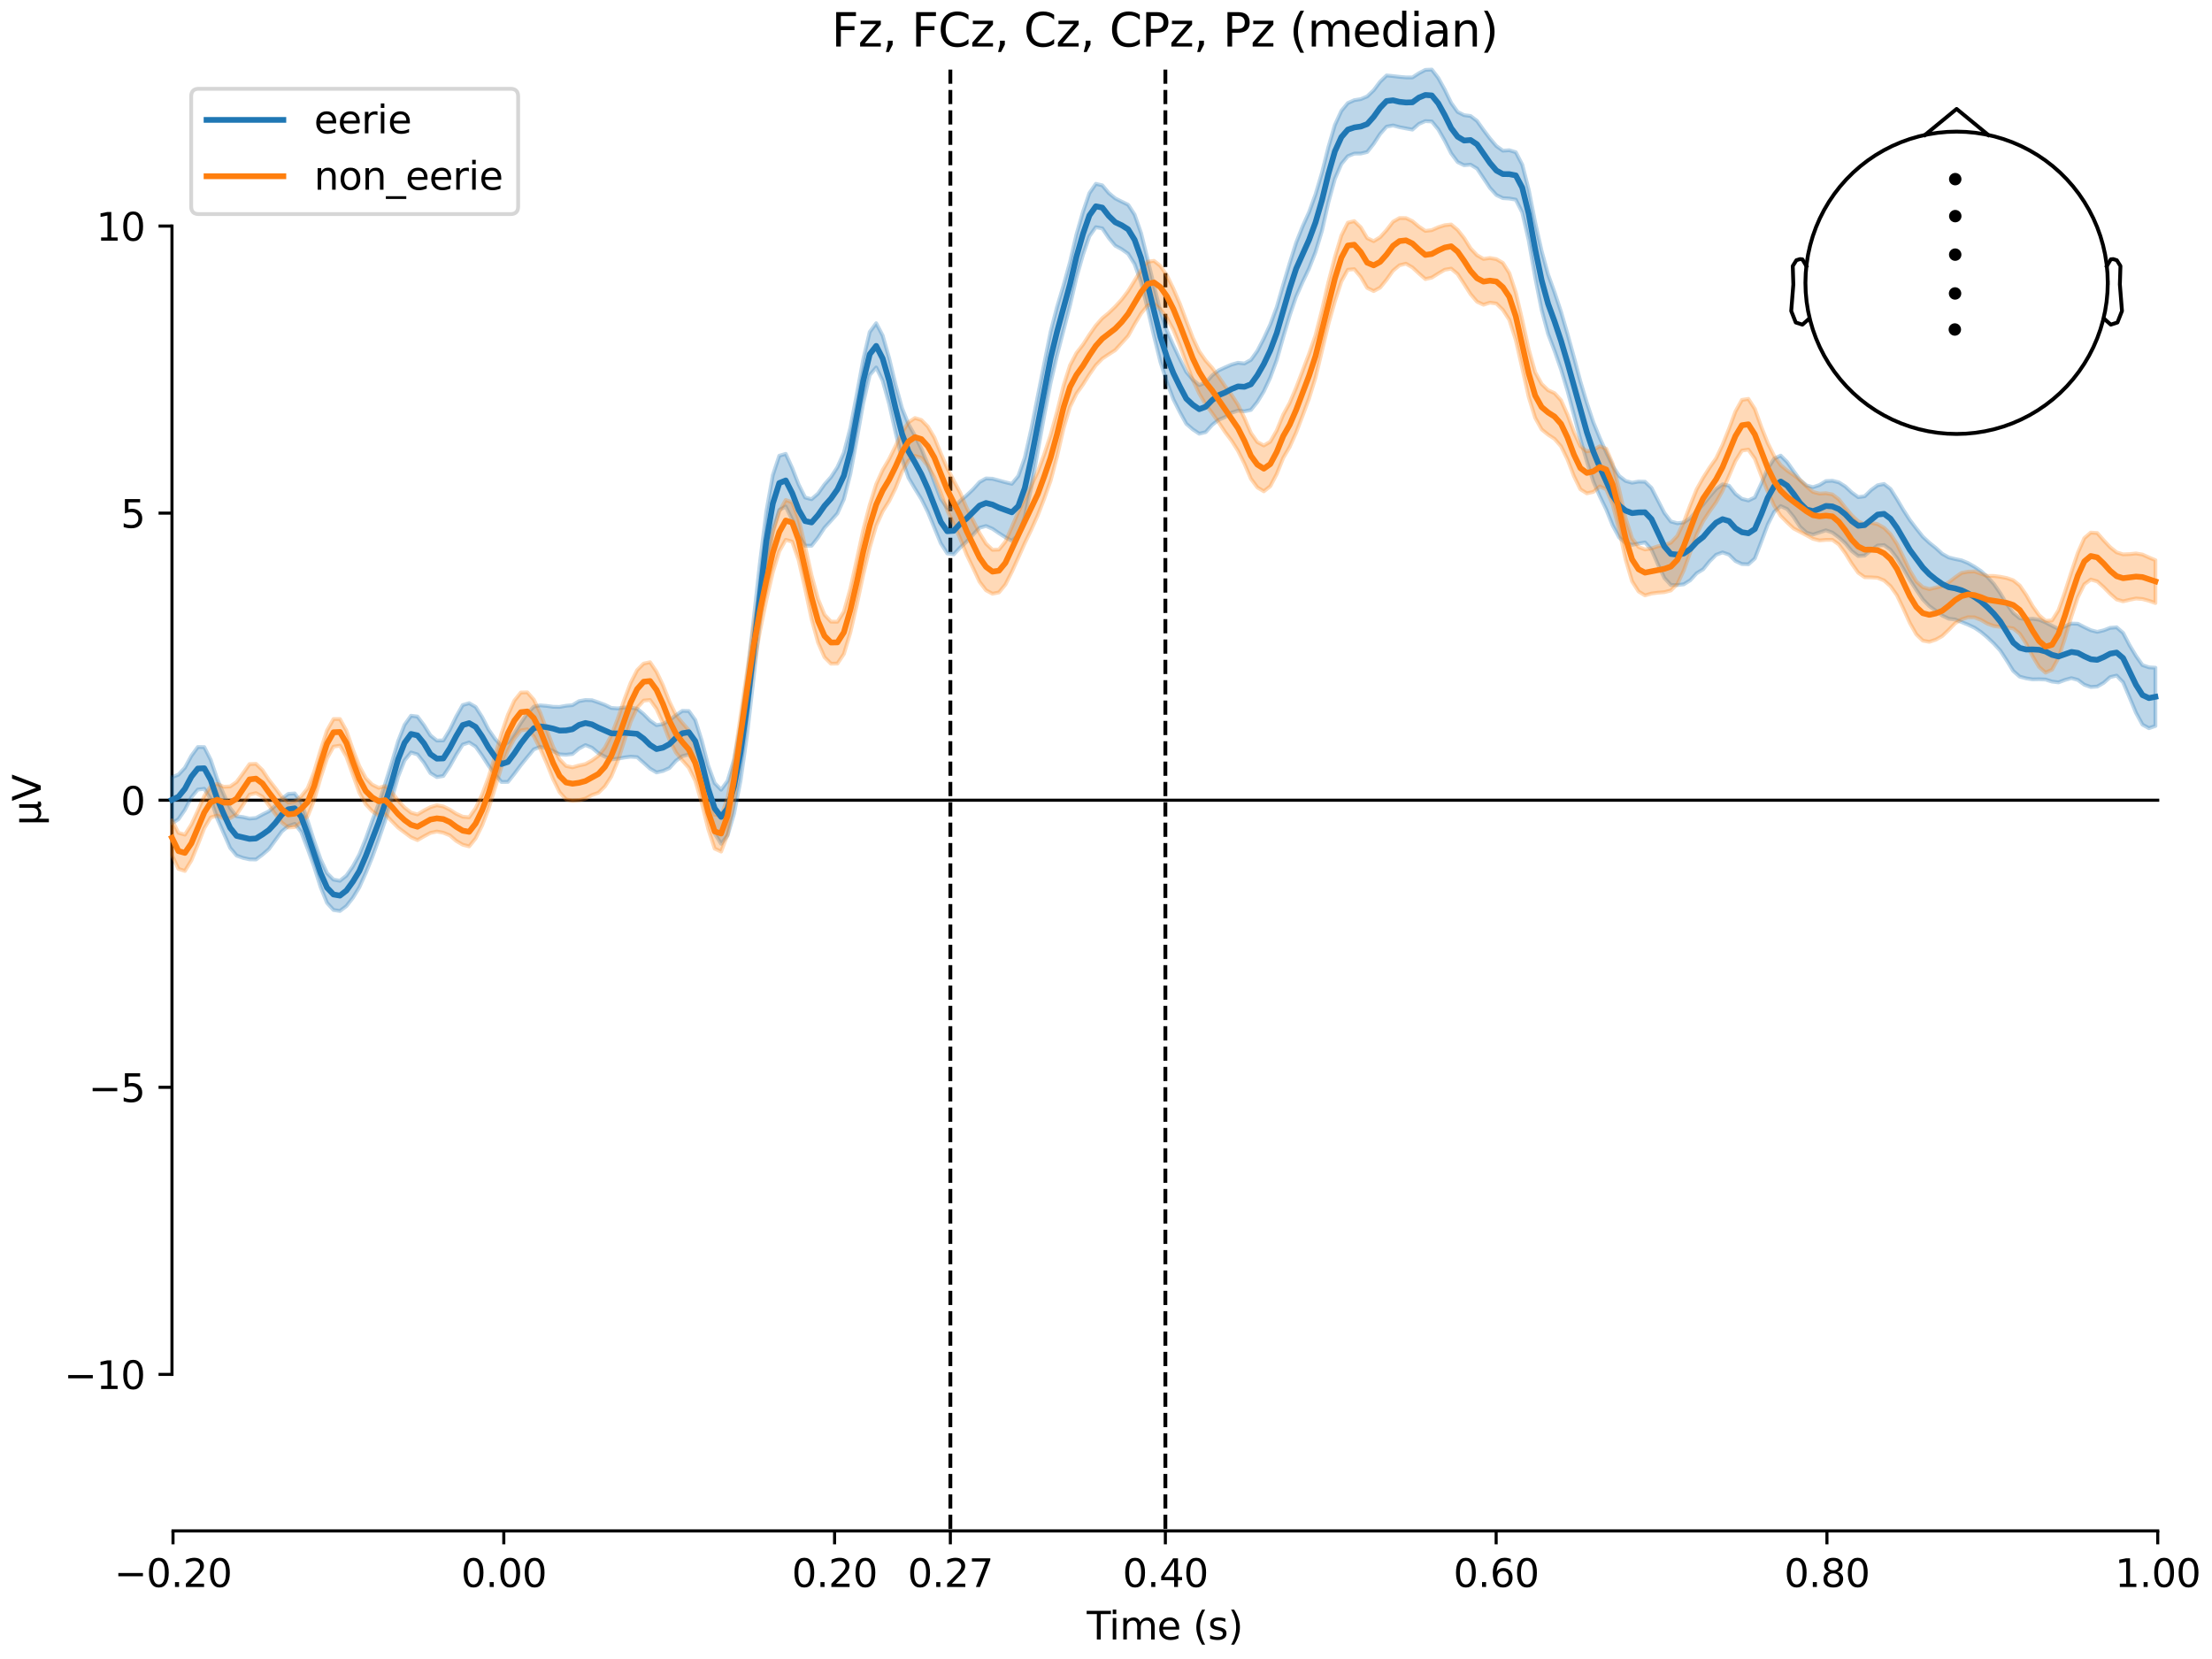 <?xml version="1.0" encoding="utf-8" standalone="no"?>
<!DOCTYPE svg PUBLIC "-//W3C//DTD SVG 1.1//EN"
  "http://www.w3.org/Graphics/SVG/1.1/DTD/svg11.dtd">
<svg xmlns:xlink="http://www.w3.org/1999/xlink" width="576pt" height="432pt" viewBox="0 0 576 432" xmlns="http://www.w3.org/2000/svg" version="1.1">
 <defs>
  <style type="text/css">*{stroke-linejoin: round; stroke-linecap: butt}</style>
 </defs>
 <g id="figure_1">
  <g id="patch_1">
   <path d="M 0 432 
L 576 432 
L 576 0 
L 0 0 
z
" style="fill: #ffffff"/>
  </g>
  <g id="axes_1">
   <g id="patch_2">
    <path d="M 44.783 398.644 
L 561.867 398.644 
L 561.867 18.118 
L 44.783 18.118 
L 44.783 398.644 
z
" style="fill: none; opacity: 0"/>
   </g>
   <g id="patch_3">
    <path d="M 44.783 357.894 
L 44.783 58.867 
" style="fill: none; stroke: #000000; stroke-width: 0.8; stroke-linejoin: miter; stroke-linecap: square"/>
   </g>
   <g id="LineCollection_1">
    <path d="M 247.471 18.118 
L 247.471 398.644 
" clip-path="url(#pb82e42bd32)" style="fill: none; stroke-dasharray: 3.7,1.6; stroke-dashoffset: 0; stroke: #000000"/>
    <path d="M 303.46 18.118 
L 303.46 398.644 
" clip-path="url(#pb82e42bd32)" style="fill: none; stroke-dasharray: 3.7,1.6; stroke-dashoffset: 0; stroke: #000000"/>
   </g>
   <g id="matplotlib.axis_1">
    <g id="xtick_1">
     <g id="line2d_1">
      <defs>
       <path id="mb15a5be722" d="M 0 0 
L 0 3.5 
" style="stroke: #000000; stroke-width: 0.8"/>
      </defs>
      <g>
       <use xlink:href="#mb15a5be722" x="45.052" y="398.644" style="stroke: #000000; stroke-width: 0.8"/>
      </g>
     </g>
     <g id="text_1">
      <!-- −0.20 -->
      <g transform="translate(29.73 413.242) scale(0.1 -0.1)">
       <defs>
        <path id="DejaVuSans-2212" d="M 678 2272 
L 4684 2272 
L 4684 1741 
L 678 1741 
L 678 2272 
z
" transform="scale(0.016)"/>
        <path id="DejaVuSans-30" d="M 2034 4250 
Q 1547 4250 1301 3770 
Q 1056 3291 1056 2328 
Q 1056 1369 1301 889 
Q 1547 409 2034 409 
Q 2525 409 2770 889 
Q 3016 1369 3016 2328 
Q 3016 3291 2770 3770 
Q 2525 4250 2034 4250 
z
M 2034 4750 
Q 2819 4750 3233 4129 
Q 3647 3509 3647 2328 
Q 3647 1150 3233 529 
Q 2819 -91 2034 -91 
Q 1250 -91 836 529 
Q 422 1150 422 2328 
Q 422 3509 836 4129 
Q 1250 4750 2034 4750 
z
" transform="scale(0.016)"/>
        <path id="DejaVuSans-2e" d="M 684 794 
L 1344 794 
L 1344 0 
L 684 0 
L 684 794 
z
" transform="scale(0.016)"/>
        <path id="DejaVuSans-32" d="M 1228 531 
L 3431 531 
L 3431 0 
L 469 0 
L 469 531 
Q 828 903 1448 1529 
Q 2069 2156 2228 2338 
Q 2531 2678 2651 2914 
Q 2772 3150 2772 3378 
Q 2772 3750 2511 3984 
Q 2250 4219 1831 4219 
Q 1534 4219 1204 4116 
Q 875 4013 500 3803 
L 500 4441 
Q 881 4594 1212 4672 
Q 1544 4750 1819 4750 
Q 2544 4750 2975 4387 
Q 3406 4025 3406 3419 
Q 3406 3131 3298 2873 
Q 3191 2616 2906 2266 
Q 2828 2175 2409 1742 
Q 1991 1309 1228 531 
z
" transform="scale(0.016)"/>
       </defs>
       <use xlink:href="#DejaVuSans-2212"/>
       <use xlink:href="#DejaVuSans-30" transform="translate(83.789 0)"/>
       <use xlink:href="#DejaVuSans-2e" transform="translate(147.412 0)"/>
       <use xlink:href="#DejaVuSans-32" transform="translate(179.199 0)"/>
       <use xlink:href="#DejaVuSans-30" transform="translate(242.822 0)"/>
      </g>
     </g>
    </g>
    <g id="xtick_2">
     <g id="line2d_2">
      <g>
       <use xlink:href="#mb15a5be722" x="131.188" y="398.644" style="stroke: #000000; stroke-width: 0.8"/>
      </g>
     </g>
     <g id="text_2">
      <!-- 0.00 -->
      <g transform="translate(120.055 413.242) scale(0.1 -0.1)">
       <use xlink:href="#DejaVuSans-30"/>
       <use xlink:href="#DejaVuSans-2e" transform="translate(63.623 0)"/>
       <use xlink:href="#DejaVuSans-30" transform="translate(95.41 0)"/>
       <use xlink:href="#DejaVuSans-30" transform="translate(159.033 0)"/>
      </g>
     </g>
    </g>
    <g id="xtick_3">
     <g id="line2d_3">
      <g>
       <use xlink:href="#mb15a5be722" x="217.324" y="398.644" style="stroke: #000000; stroke-width: 0.8"/>
      </g>
     </g>
     <g id="text_3">
      <!-- 0.20 -->
      <g transform="translate(206.191 413.242) scale(0.1 -0.1)">
       <use xlink:href="#DejaVuSans-30"/>
       <use xlink:href="#DejaVuSans-2e" transform="translate(63.623 0)"/>
       <use xlink:href="#DejaVuSans-32" transform="translate(95.41 0)"/>
       <use xlink:href="#DejaVuSans-30" transform="translate(159.033 0)"/>
      </g>
     </g>
    </g>
    <g id="xtick_4">
     <g id="line2d_4">
      <g>
       <use xlink:href="#mb15a5be722" x="247.471" y="398.644" style="stroke: #000000; stroke-width: 0.8"/>
      </g>
     </g>
     <g id="text_4">
      <!-- 0.27 -->
      <g transform="translate(236.339 413.242) scale(0.1 -0.1)">
       <defs>
        <path id="DejaVuSans-37" d="M 525 4666 
L 3525 4666 
L 3525 4397 
L 1831 0 
L 1172 0 
L 2766 4134 
L 525 4134 
L 525 4666 
z
" transform="scale(0.016)"/>
       </defs>
       <use xlink:href="#DejaVuSans-30"/>
       <use xlink:href="#DejaVuSans-2e" transform="translate(63.623 0)"/>
       <use xlink:href="#DejaVuSans-32" transform="translate(95.41 0)"/>
       <use xlink:href="#DejaVuSans-37" transform="translate(159.033 0)"/>
      </g>
     </g>
    </g>
    <g id="xtick_5">
     <g id="line2d_5">
      <g>
       <use xlink:href="#mb15a5be722" x="303.46" y="398.644" style="stroke: #000000; stroke-width: 0.8"/>
      </g>
     </g>
     <g id="text_5">
      <!-- 0.40 -->
      <g transform="translate(292.327 413.242) scale(0.1 -0.1)">
       <defs>
        <path id="DejaVuSans-34" d="M 2419 4116 
L 825 1625 
L 2419 1625 
L 2419 4116 
z
M 2253 4666 
L 3047 4666 
L 3047 1625 
L 3713 1625 
L 3713 1100 
L 3047 1100 
L 3047 0 
L 2419 0 
L 2419 1100 
L 313 1100 
L 313 1709 
L 2253 4666 
z
" transform="scale(0.016)"/>
       </defs>
       <use xlink:href="#DejaVuSans-30"/>
       <use xlink:href="#DejaVuSans-2e" transform="translate(63.623 0)"/>
       <use xlink:href="#DejaVuSans-34" transform="translate(95.41 0)"/>
       <use xlink:href="#DejaVuSans-30" transform="translate(159.033 0)"/>
      </g>
     </g>
    </g>
    <g id="xtick_6">
     <g id="line2d_6">
      <g>
       <use xlink:href="#mb15a5be722" x="389.595" y="398.644" style="stroke: #000000; stroke-width: 0.8"/>
      </g>
     </g>
     <g id="text_6">
      <!-- 0.60 -->
      <g transform="translate(378.463 413.242) scale(0.1 -0.1)">
       <defs>
        <path id="DejaVuSans-36" d="M 2113 2584 
Q 1688 2584 1439 2293 
Q 1191 2003 1191 1497 
Q 1191 994 1439 701 
Q 1688 409 2113 409 
Q 2538 409 2786 701 
Q 3034 994 3034 1497 
Q 3034 2003 2786 2293 
Q 2538 2584 2113 2584 
z
M 3366 4563 
L 3366 3988 
Q 3128 4100 2886 4159 
Q 2644 4219 2406 4219 
Q 1781 4219 1451 3797 
Q 1122 3375 1075 2522 
Q 1259 2794 1537 2939 
Q 1816 3084 2150 3084 
Q 2853 3084 3261 2657 
Q 3669 2231 3669 1497 
Q 3669 778 3244 343 
Q 2819 -91 2113 -91 
Q 1303 -91 875 529 
Q 447 1150 447 2328 
Q 447 3434 972 4092 
Q 1497 4750 2381 4750 
Q 2619 4750 2861 4703 
Q 3103 4656 3366 4563 
z
" transform="scale(0.016)"/>
       </defs>
       <use xlink:href="#DejaVuSans-30"/>
       <use xlink:href="#DejaVuSans-2e" transform="translate(63.623 0)"/>
       <use xlink:href="#DejaVuSans-36" transform="translate(95.41 0)"/>
       <use xlink:href="#DejaVuSans-30" transform="translate(159.033 0)"/>
      </g>
     </g>
    </g>
    <g id="xtick_7">
     <g id="line2d_7">
      <g>
       <use xlink:href="#mb15a5be722" x="475.731" y="398.644" style="stroke: #000000; stroke-width: 0.8"/>
      </g>
     </g>
     <g id="text_7">
      <!-- 0.80 -->
      <g transform="translate(464.598 413.242) scale(0.1 -0.1)">
       <defs>
        <path id="DejaVuSans-38" d="M 2034 2216 
Q 1584 2216 1326 1975 
Q 1069 1734 1069 1313 
Q 1069 891 1326 650 
Q 1584 409 2034 409 
Q 2484 409 2743 651 
Q 3003 894 3003 1313 
Q 3003 1734 2745 1975 
Q 2488 2216 2034 2216 
z
M 1403 2484 
Q 997 2584 770 2862 
Q 544 3141 544 3541 
Q 544 4100 942 4425 
Q 1341 4750 2034 4750 
Q 2731 4750 3128 4425 
Q 3525 4100 3525 3541 
Q 3525 3141 3298 2862 
Q 3072 2584 2669 2484 
Q 3125 2378 3379 2068 
Q 3634 1759 3634 1313 
Q 3634 634 3220 271 
Q 2806 -91 2034 -91 
Q 1263 -91 848 271 
Q 434 634 434 1313 
Q 434 1759 690 2068 
Q 947 2378 1403 2484 
z
M 1172 3481 
Q 1172 3119 1398 2916 
Q 1625 2713 2034 2713 
Q 2441 2713 2670 2916 
Q 2900 3119 2900 3481 
Q 2900 3844 2670 4047 
Q 2441 4250 2034 4250 
Q 1625 4250 1398 4047 
Q 1172 3844 1172 3481 
z
" transform="scale(0.016)"/>
       </defs>
       <use xlink:href="#DejaVuSans-30"/>
       <use xlink:href="#DejaVuSans-2e" transform="translate(63.623 0)"/>
       <use xlink:href="#DejaVuSans-38" transform="translate(95.41 0)"/>
       <use xlink:href="#DejaVuSans-30" transform="translate(159.033 0)"/>
      </g>
     </g>
    </g>
    <g id="xtick_8">
     <g id="line2d_8">
      <g>
       <use xlink:href="#mb15a5be722" x="561.867" y="398.644" style="stroke: #000000; stroke-width: 0.8"/>
      </g>
     </g>
     <g id="text_8">
      <!-- 1.00 -->
      <g transform="translate(550.734 413.242) scale(0.1 -0.1)">
       <defs>
        <path id="DejaVuSans-31" d="M 794 531 
L 1825 531 
L 1825 4091 
L 703 3866 
L 703 4441 
L 1819 4666 
L 2450 4666 
L 2450 531 
L 3481 531 
L 3481 0 
L 794 0 
L 794 531 
z
" transform="scale(0.016)"/>
       </defs>
       <use xlink:href="#DejaVuSans-31"/>
       <use xlink:href="#DejaVuSans-2e" transform="translate(63.623 0)"/>
       <use xlink:href="#DejaVuSans-30" transform="translate(95.41 0)"/>
       <use xlink:href="#DejaVuSans-30" transform="translate(159.033 0)"/>
      </g>
     </g>
    </g>
    <g id="text_9">
     <!-- Time (s) -->
     <g transform="translate(282.996 426.92) scale(0.1 -0.1)">
      <defs>
       <path id="DejaVuSans-54" d="M -19 4666 
L 3928 4666 
L 3928 4134 
L 2272 4134 
L 2272 0 
L 1638 0 
L 1638 4134 
L -19 4134 
L -19 4666 
z
" transform="scale(0.016)"/>
       <path id="DejaVuSans-69" d="M 603 3500 
L 1178 3500 
L 1178 0 
L 603 0 
L 603 3500 
z
M 603 4863 
L 1178 4863 
L 1178 4134 
L 603 4134 
L 603 4863 
z
" transform="scale(0.016)"/>
       <path id="DejaVuSans-6d" d="M 3328 2828 
Q 3544 3216 3844 3400 
Q 4144 3584 4550 3584 
Q 5097 3584 5394 3201 
Q 5691 2819 5691 2113 
L 5691 0 
L 5113 0 
L 5113 2094 
Q 5113 2597 4934 2840 
Q 4756 3084 4391 3084 
Q 3944 3084 3684 2787 
Q 3425 2491 3425 1978 
L 3425 0 
L 2847 0 
L 2847 2094 
Q 2847 2600 2669 2842 
Q 2491 3084 2119 3084 
Q 1678 3084 1418 2786 
Q 1159 2488 1159 1978 
L 1159 0 
L 581 0 
L 581 3500 
L 1159 3500 
L 1159 2956 
Q 1356 3278 1631 3431 
Q 1906 3584 2284 3584 
Q 2666 3584 2933 3390 
Q 3200 3197 3328 2828 
z
" transform="scale(0.016)"/>
       <path id="DejaVuSans-65" d="M 3597 1894 
L 3597 1613 
L 953 1613 
Q 991 1019 1311 708 
Q 1631 397 2203 397 
Q 2534 397 2845 478 
Q 3156 559 3463 722 
L 3463 178 
Q 3153 47 2828 -22 
Q 2503 -91 2169 -91 
Q 1331 -91 842 396 
Q 353 884 353 1716 
Q 353 2575 817 3079 
Q 1281 3584 2069 3584 
Q 2775 3584 3186 3129 
Q 3597 2675 3597 1894 
z
M 3022 2063 
Q 3016 2534 2758 2815 
Q 2500 3097 2075 3097 
Q 1594 3097 1305 2825 
Q 1016 2553 972 2059 
L 3022 2063 
z
" transform="scale(0.016)"/>
       <path id="DejaVuSans-20" transform="scale(0.016)"/>
       <path id="DejaVuSans-28" d="M 1984 4856 
Q 1566 4138 1362 3434 
Q 1159 2731 1159 2009 
Q 1159 1288 1364 580 
Q 1569 -128 1984 -844 
L 1484 -844 
Q 1016 -109 783 600 
Q 550 1309 550 2009 
Q 550 2706 781 3412 
Q 1013 4119 1484 4856 
L 1984 4856 
z
" transform="scale(0.016)"/>
       <path id="DejaVuSans-73" d="M 2834 3397 
L 2834 2853 
Q 2591 2978 2328 3040 
Q 2066 3103 1784 3103 
Q 1356 3103 1142 2972 
Q 928 2841 928 2578 
Q 928 2378 1081 2264 
Q 1234 2150 1697 2047 
L 1894 2003 
Q 2506 1872 2764 1633 
Q 3022 1394 3022 966 
Q 3022 478 2636 193 
Q 2250 -91 1575 -91 
Q 1294 -91 989 -36 
Q 684 19 347 128 
L 347 722 
Q 666 556 975 473 
Q 1284 391 1588 391 
Q 1994 391 2212 530 
Q 2431 669 2431 922 
Q 2431 1156 2273 1281 
Q 2116 1406 1581 1522 
L 1381 1569 
Q 847 1681 609 1914 
Q 372 2147 372 2553 
Q 372 3047 722 3315 
Q 1072 3584 1716 3584 
Q 2034 3584 2315 3537 
Q 2597 3491 2834 3397 
z
" transform="scale(0.016)"/>
       <path id="DejaVuSans-29" d="M 513 4856 
L 1013 4856 
Q 1481 4119 1714 3412 
Q 1947 2706 1947 2009 
Q 1947 1309 1714 600 
Q 1481 -109 1013 -844 
L 513 -844 
Q 928 -128 1133 580 
Q 1338 1288 1338 2009 
Q 1338 2731 1133 3434 
Q 928 4138 513 4856 
z
" transform="scale(0.016)"/>
      </defs>
      <use xlink:href="#DejaVuSans-54"/>
      <use xlink:href="#DejaVuSans-69" transform="translate(57.959 0)"/>
      <use xlink:href="#DejaVuSans-6d" transform="translate(85.742 0)"/>
      <use xlink:href="#DejaVuSans-65" transform="translate(183.154 0)"/>
      <use xlink:href="#DejaVuSans-20" transform="translate(244.678 0)"/>
      <use xlink:href="#DejaVuSans-28" transform="translate(276.465 0)"/>
      <use xlink:href="#DejaVuSans-73" transform="translate(315.479 0)"/>
      <use xlink:href="#DejaVuSans-29" transform="translate(367.578 0)"/>
     </g>
    </g>
   </g>
   <g id="matplotlib.axis_2">
    <g id="ytick_1">
     <g id="line2d_9">
      <defs>
       <path id="md3c5b584ca" d="M 0 0 
L -3.5 0 
" style="stroke: #000000; stroke-width: 0.8"/>
      </defs>
      <g>
       <use xlink:href="#md3c5b584ca" x="44.783" y="357.894" style="stroke: #000000; stroke-width: 0.8"/>
      </g>
     </g>
     <g id="text_10">
      <!-- −10 -->
      <g transform="translate(16.678 361.694) scale(0.1 -0.1)">
       <use xlink:href="#DejaVuSans-2212"/>
       <use xlink:href="#DejaVuSans-31" transform="translate(83.789 0)"/>
       <use xlink:href="#DejaVuSans-30" transform="translate(147.412 0)"/>
      </g>
     </g>
    </g>
    <g id="ytick_2">
     <g id="line2d_10">
      <g>
       <use xlink:href="#md3c5b584ca" x="44.783" y="283.138" style="stroke: #000000; stroke-width: 0.8"/>
      </g>
     </g>
     <g id="text_11">
      <!-- −5 -->
      <g transform="translate(23.041 286.937) scale(0.1 -0.1)">
       <defs>
        <path id="DejaVuSans-35" d="M 691 4666 
L 3169 4666 
L 3169 4134 
L 1269 4134 
L 1269 2991 
Q 1406 3038 1543 3061 
Q 1681 3084 1819 3084 
Q 2600 3084 3056 2656 
Q 3513 2228 3513 1497 
Q 3513 744 3044 326 
Q 2575 -91 1722 -91 
Q 1428 -91 1123 -41 
Q 819 9 494 109 
L 494 744 
Q 775 591 1075 516 
Q 1375 441 1709 441 
Q 2250 441 2565 725 
Q 2881 1009 2881 1497 
Q 2881 1984 2565 2268 
Q 2250 2553 1709 2553 
Q 1456 2553 1204 2497 
Q 953 2441 691 2322 
L 691 4666 
z
" transform="scale(0.016)"/>
       </defs>
       <use xlink:href="#DejaVuSans-2212"/>
       <use xlink:href="#DejaVuSans-35" transform="translate(83.789 0)"/>
      </g>
     </g>
    </g>
    <g id="ytick_3">
     <g id="line2d_11">
      <g>
       <use xlink:href="#md3c5b584ca" x="44.783" y="208.381" style="stroke: #000000; stroke-width: 0.8"/>
      </g>
     </g>
     <g id="text_12">
      <!-- 0 -->
      <g transform="translate(31.421 212.18) scale(0.1 -0.1)">
       <use xlink:href="#DejaVuSans-30"/>
      </g>
     </g>
    </g>
    <g id="ytick_4">
     <g id="line2d_12">
      <g>
       <use xlink:href="#md3c5b584ca" x="44.783" y="133.624" style="stroke: #000000; stroke-width: 0.8"/>
      </g>
     </g>
     <g id="text_13">
      <!-- 5 -->
      <g transform="translate(31.421 137.423) scale(0.1 -0.1)">
       <use xlink:href="#DejaVuSans-35"/>
      </g>
     </g>
    </g>
    <g id="ytick_5">
     <g id="line2d_13">
      <g>
       <use xlink:href="#md3c5b584ca" x="44.783" y="58.867" style="stroke: #000000; stroke-width: 0.8"/>
      </g>
     </g>
     <g id="text_14">
      <!-- 10 -->
      <g transform="translate(25.058 62.667) scale(0.1 -0.1)">
       <use xlink:href="#DejaVuSans-31"/>
       <use xlink:href="#DejaVuSans-30" transform="translate(63.623 0)"/>
      </g>
     </g>
    </g>
    <g id="text_15">
     <!-- µV -->
     <g transform="translate(10.599 214.982) rotate(-90) scale(0.1 -0.1)">
      <defs>
       <path id="DejaVuSans-b5" d="M 544 -1331 
L 544 3500 
L 1119 3500 
L 1119 1325 
Q 1119 872 1334 640 
Q 1550 409 1972 409 
Q 2434 409 2667 671 
Q 2900 934 2900 1459 
L 2900 3500 
L 3475 3500 
L 3475 806 
Q 3475 619 3529 530 
Q 3584 441 3700 441 
Q 3728 441 3778 458 
Q 3828 475 3916 513 
L 3916 50 
Q 3788 -22 3673 -56 
Q 3559 -91 3450 -91 
Q 3234 -91 3106 31 
Q 2978 153 2931 403 
Q 2775 156 2548 32 
Q 2322 -91 2016 -91 
Q 1697 -91 1473 31 
Q 1250 153 1119 397 
L 1119 -1331 
L 544 -1331 
z
" transform="scale(0.016)"/>
       <path id="DejaVuSans-56" d="M 1831 0 
L 50 4666 
L 709 4666 
L 2188 738 
L 3669 4666 
L 4325 4666 
L 2547 0 
L 1831 0 
z
" transform="scale(0.016)"/>
      </defs>
      <use xlink:href="#DejaVuSans-b5"/>
      <use xlink:href="#DejaVuSans-56" transform="translate(63.623 0)"/>
     </g>
    </g>
   </g>
   <g id="patch_4">
    <path d="M 45.052 398.644 
L 561.867 398.644 
" style="fill: none; stroke: #000000; stroke-width: 0.8; stroke-linejoin: miter; stroke-linecap: square"/>
   </g>
   <g id="patch_5">
    <path d="M 44.783 208.381 
L 561.867 208.381 
" style="fill: none; stroke: #000000; stroke-width: 0.8; stroke-linejoin: miter; stroke-linecap: square"/>
   </g>
   <g id="text_16">
    <!-- Fz, FCz, Cz, CPz, Pz (median) -->
    <g transform="translate(216.538 12.118) scale(0.12 -0.12)">
     <defs>
      <path id="DejaVuSans-46" d="M 628 4666 
L 3309 4666 
L 3309 4134 
L 1259 4134 
L 1259 2759 
L 3109 2759 
L 3109 2228 
L 1259 2228 
L 1259 0 
L 628 0 
L 628 4666 
z
" transform="scale(0.016)"/>
      <path id="DejaVuSans-7a" d="M 353 3500 
L 3084 3500 
L 3084 2975 
L 922 459 
L 3084 459 
L 3084 0 
L 275 0 
L 275 525 
L 2438 3041 
L 353 3041 
L 353 3500 
z
" transform="scale(0.016)"/>
      <path id="DejaVuSans-2c" d="M 750 794 
L 1409 794 
L 1409 256 
L 897 -744 
L 494 -744 
L 750 256 
L 750 794 
z
" transform="scale(0.016)"/>
      <path id="DejaVuSans-43" d="M 4122 4306 
L 4122 3641 
Q 3803 3938 3442 4084 
Q 3081 4231 2675 4231 
Q 1875 4231 1450 3742 
Q 1025 3253 1025 2328 
Q 1025 1406 1450 917 
Q 1875 428 2675 428 
Q 3081 428 3442 575 
Q 3803 722 4122 1019 
L 4122 359 
Q 3791 134 3420 21 
Q 3050 -91 2638 -91 
Q 1578 -91 968 557 
Q 359 1206 359 2328 
Q 359 3453 968 4101 
Q 1578 4750 2638 4750 
Q 3056 4750 3426 4639 
Q 3797 4528 4122 4306 
z
" transform="scale(0.016)"/>
      <path id="DejaVuSans-50" d="M 1259 4147 
L 1259 2394 
L 2053 2394 
Q 2494 2394 2734 2622 
Q 2975 2850 2975 3272 
Q 2975 3691 2734 3919 
Q 2494 4147 2053 4147 
L 1259 4147 
z
M 628 4666 
L 2053 4666 
Q 2838 4666 3239 4311 
Q 3641 3956 3641 3272 
Q 3641 2581 3239 2228 
Q 2838 1875 2053 1875 
L 1259 1875 
L 1259 0 
L 628 0 
L 628 4666 
z
" transform="scale(0.016)"/>
      <path id="DejaVuSans-64" d="M 2906 2969 
L 2906 4863 
L 3481 4863 
L 3481 0 
L 2906 0 
L 2906 525 
Q 2725 213 2448 61 
Q 2172 -91 1784 -91 
Q 1150 -91 751 415 
Q 353 922 353 1747 
Q 353 2572 751 3078 
Q 1150 3584 1784 3584 
Q 2172 3584 2448 3432 
Q 2725 3281 2906 2969 
z
M 947 1747 
Q 947 1113 1208 752 
Q 1469 391 1925 391 
Q 2381 391 2643 752 
Q 2906 1113 2906 1747 
Q 2906 2381 2643 2742 
Q 2381 3103 1925 3103 
Q 1469 3103 1208 2742 
Q 947 2381 947 1747 
z
" transform="scale(0.016)"/>
      <path id="DejaVuSans-61" d="M 2194 1759 
Q 1497 1759 1228 1600 
Q 959 1441 959 1056 
Q 959 750 1161 570 
Q 1363 391 1709 391 
Q 2188 391 2477 730 
Q 2766 1069 2766 1631 
L 2766 1759 
L 2194 1759 
z
M 3341 1997 
L 3341 0 
L 2766 0 
L 2766 531 
Q 2569 213 2275 61 
Q 1981 -91 1556 -91 
Q 1019 -91 701 211 
Q 384 513 384 1019 
Q 384 1609 779 1909 
Q 1175 2209 1959 2209 
L 2766 2209 
L 2766 2266 
Q 2766 2663 2505 2880 
Q 2244 3097 1772 3097 
Q 1472 3097 1187 3025 
Q 903 2953 641 2809 
L 641 3341 
Q 956 3463 1253 3523 
Q 1550 3584 1831 3584 
Q 2591 3584 2966 3190 
Q 3341 2797 3341 1997 
z
" transform="scale(0.016)"/>
      <path id="DejaVuSans-6e" d="M 3513 2113 
L 3513 0 
L 2938 0 
L 2938 2094 
Q 2938 2591 2744 2837 
Q 2550 3084 2163 3084 
Q 1697 3084 1428 2787 
Q 1159 2491 1159 1978 
L 1159 0 
L 581 0 
L 581 3500 
L 1159 3500 
L 1159 2956 
Q 1366 3272 1645 3428 
Q 1925 3584 2291 3584 
Q 2894 3584 3203 3211 
Q 3513 2838 3513 2113 
z
" transform="scale(0.016)"/>
     </defs>
     <use xlink:href="#DejaVuSans-46"/>
     <use xlink:href="#DejaVuSans-7a" transform="translate(57.52 0)"/>
     <use xlink:href="#DejaVuSans-2c" transform="translate(110.01 0)"/>
     <use xlink:href="#DejaVuSans-20" transform="translate(141.797 0)"/>
     <use xlink:href="#DejaVuSans-46" transform="translate(173.584 0)"/>
     <use xlink:href="#DejaVuSans-43" transform="translate(231.104 0)"/>
     <use xlink:href="#DejaVuSans-7a" transform="translate(300.928 0)"/>
     <use xlink:href="#DejaVuSans-2c" transform="translate(353.418 0)"/>
     <use xlink:href="#DejaVuSans-20" transform="translate(385.205 0)"/>
     <use xlink:href="#DejaVuSans-43" transform="translate(416.992 0)"/>
     <use xlink:href="#DejaVuSans-7a" transform="translate(486.816 0)"/>
     <use xlink:href="#DejaVuSans-2c" transform="translate(539.307 0)"/>
     <use xlink:href="#DejaVuSans-20" transform="translate(571.094 0)"/>
     <use xlink:href="#DejaVuSans-43" transform="translate(602.881 0)"/>
     <use xlink:href="#DejaVuSans-50" transform="translate(672.705 0)"/>
     <use xlink:href="#DejaVuSans-7a" transform="translate(733.008 0)"/>
     <use xlink:href="#DejaVuSans-2c" transform="translate(785.498 0)"/>
     <use xlink:href="#DejaVuSans-20" transform="translate(817.285 0)"/>
     <use xlink:href="#DejaVuSans-50" transform="translate(849.072 0)"/>
     <use xlink:href="#DejaVuSans-7a" transform="translate(909.375 0)"/>
     <use xlink:href="#DejaVuSans-20" transform="translate(961.865 0)"/>
     <use xlink:href="#DejaVuSans-28" transform="translate(993.652 0)"/>
     <use xlink:href="#DejaVuSans-6d" transform="translate(1032.666 0)"/>
     <use xlink:href="#DejaVuSans-65" transform="translate(1130.078 0)"/>
     <use xlink:href="#DejaVuSans-64" transform="translate(1191.602 0)"/>
     <use xlink:href="#DejaVuSans-69" transform="translate(1255.078 0)"/>
     <use xlink:href="#DejaVuSans-61" transform="translate(1282.861 0)"/>
     <use xlink:href="#DejaVuSans-6e" transform="translate(1344.141 0)"/>
     <use xlink:href="#DejaVuSans-29" transform="translate(1407.52 0)"/>
    </g>
   </g>
   <g id="legend_1">
    <g id="patch_6">
     <path d="M 51.783 55.753 
L 132.925 55.753 
Q 134.925 55.753 134.925 53.753 
L 134.925 25.118 
Q 134.925 23.118 132.925 23.118 
L 51.783 23.118 
Q 49.783 23.118 49.783 25.118 
L 49.783 53.753 
Q 49.783 55.753 51.783 55.753 
z
" style="fill: #ffffff; opacity: 0.8; stroke: #cccccc; stroke-linejoin: miter"/>
    </g>
    <g id="line2d_14">
     <path d="M 53.783 31.217 
L 63.783 31.217 
L 73.783 31.217 
" style="fill: none; stroke: #1f77b4; stroke-width: 1.5; stroke-linecap: square"/>
    </g>
    <g id="text_17">
     <!-- eerie -->
     <g transform="translate(81.783 34.717) scale(0.1 -0.1)">
      <defs>
       <path id="DejaVuSans-72" d="M 2631 2963 
Q 2534 3019 2420 3045 
Q 2306 3072 2169 3072 
Q 1681 3072 1420 2755 
Q 1159 2438 1159 1844 
L 1159 0 
L 581 0 
L 581 3500 
L 1159 3500 
L 1159 2956 
Q 1341 3275 1631 3429 
Q 1922 3584 2338 3584 
Q 2397 3584 2469 3576 
Q 2541 3569 2628 3553 
L 2631 2963 
z
" transform="scale(0.016)"/>
      </defs>
      <use xlink:href="#DejaVuSans-65"/>
      <use xlink:href="#DejaVuSans-65" transform="translate(61.523 0)"/>
      <use xlink:href="#DejaVuSans-72" transform="translate(123.047 0)"/>
      <use xlink:href="#DejaVuSans-69" transform="translate(164.16 0)"/>
      <use xlink:href="#DejaVuSans-65" transform="translate(191.943 0)"/>
     </g>
    </g>
    <g id="line2d_15">
     <path d="M 53.783 45.895 
L 63.783 45.895 
L 73.783 45.895 
" style="fill: none; stroke: #ff7f0e; stroke-width: 1.5; stroke-linecap: square"/>
    </g>
    <g id="text_18">
     <!-- non_eerie -->
     <g transform="translate(81.783 49.395) scale(0.1 -0.1)">
      <defs>
       <path id="DejaVuSans-6f" d="M 1959 3097 
Q 1497 3097 1228 2736 
Q 959 2375 959 1747 
Q 959 1119 1226 758 
Q 1494 397 1959 397 
Q 2419 397 2687 759 
Q 2956 1122 2956 1747 
Q 2956 2369 2687 2733 
Q 2419 3097 1959 3097 
z
M 1959 3584 
Q 2709 3584 3137 3096 
Q 3566 2609 3566 1747 
Q 3566 888 3137 398 
Q 2709 -91 1959 -91 
Q 1206 -91 779 398 
Q 353 888 353 1747 
Q 353 2609 779 3096 
Q 1206 3584 1959 3584 
z
" transform="scale(0.016)"/>
       <path id="DejaVuSans-5f" d="M 3263 -1063 
L 3263 -1509 
L -63 -1509 
L -63 -1063 
L 3263 -1063 
z
" transform="scale(0.016)"/>
      </defs>
      <use xlink:href="#DejaVuSans-6e"/>
      <use xlink:href="#DejaVuSans-6f" transform="translate(63.379 0)"/>
      <use xlink:href="#DejaVuSans-6e" transform="translate(124.561 0)"/>
      <use xlink:href="#DejaVuSans-5f" transform="translate(187.939 0)"/>
      <use xlink:href="#DejaVuSans-65" transform="translate(237.939 0)"/>
      <use xlink:href="#DejaVuSans-65" transform="translate(299.463 0)"/>
      <use xlink:href="#DejaVuSans-72" transform="translate(360.986 0)"/>
      <use xlink:href="#DejaVuSans-69" transform="translate(402.1 0)"/>
      <use xlink:href="#DejaVuSans-65" transform="translate(429.883 0)"/>
     </g>
    </g>
   </g>
   <g id="FillBetweenPolyCollection_1">
    <defs>
     <path id="m8a85e08e3d" d="M 44.783 -229.624 
L 44.783 -217.606 
L 46.465 -218.683 
L 48.148 -221.116 
L 49.83 -224.387 
L 51.512 -226.399 
L 53.195 -226.597 
L 54.877 -223.936 
L 56.559 -218.877 
L 58.242 -215.057 
L 59.924 -211.219 
L 61.606 -209.213 
L 63.289 -208.598 
L 64.971 -208.225 
L 66.653 -208.19 
L 68.336 -209.442 
L 70.018 -210.904 
L 71.7 -213.196 
L 73.383 -215.489 
L 75.065 -216.89 
L 76.748 -217.474 
L 78.43 -215.35 
L 80.112 -210.977 
L 81.795 -206.339 
L 83.477 -201.026 
L 85.159 -196.889 
L 86.842 -195.042 
L 88.524 -194.788 
L 90.206 -196.06 
L 91.889 -198.204 
L 93.571 -200.95 
L 95.253 -204.7 
L 96.936 -208.787 
L 98.618 -213.428 
L 100.3 -218.325 
L 101.983 -223.867 
L 103.665 -229.744 
L 105.347 -233.987 
L 107.03 -236.052 
L 108.712 -235.549 
L 110.394 -233.407 
L 112.077 -230.682 
L 113.759 -229.65 
L 115.441 -229.936 
L 117.124 -232.427 
L 118.806 -235.443 
L 120.488 -238.111 
L 122.171 -238.675 
L 123.853 -237.589 
L 125.535 -235.235 
L 127.218 -232.609 
L 128.9 -230.356 
L 130.582 -228.38 
L 132.265 -228.392 
L 133.947 -230.498 
L 135.629 -232.753 
L 137.312 -234.827 
L 138.994 -236.865 
L 140.676 -237.51 
L 142.359 -237.154 
L 144.041 -236.406 
L 145.723 -235.562 
L 147.406 -235.465 
L 149.088 -235.662 
L 150.77 -237.074 
L 152.453 -237.985 
L 154.135 -237.302 
L 155.817 -235.89 
L 157.5 -234.969 
L 159.182 -234.271 
L 160.864 -234.438 
L 162.547 -234.747 
L 164.229 -234.957 
L 165.912 -234.834 
L 167.594 -233.365 
L 169.276 -231.848 
L 170.959 -230.857 
L 172.641 -231.248 
L 174.323 -232.002 
L 176.006 -233.881 
L 177.688 -235.111 
L 179.37 -235.544 
L 181.053 -233.244 
L 182.735 -227.814 
L 184.417 -220.652 
L 186.1 -214.973 
L 187.782 -212.28 
L 189.464 -214.463 
L 191.147 -220.141 
L 192.829 -228.68 
L 194.511 -240.402 
L 196.194 -255.02 
L 197.876 -270.099 
L 199.558 -283.622 
L 201.241 -293.767 
L 202.923 -299.21 
L 204.605 -300.099 
L 206.288 -296.655 
L 207.97 -292.56 
L 209.652 -289.898 
L 211.335 -289.893 
L 213.017 -292.017 
L 214.699 -294.579 
L 216.382 -296.4 
L 218.064 -298.304 
L 219.746 -302 
L 221.429 -308.573 
L 223.111 -317.612 
L 224.793 -327.057 
L 226.476 -334.323 
L 228.158 -336.307 
L 229.84 -332.893 
L 231.523 -326.881 
L 233.205 -319.416 
L 234.887 -312.404 
L 236.57 -307.591 
L 238.252 -304.738 
L 239.934 -302.026 
L 241.617 -298.656 
L 243.299 -294.582 
L 244.981 -290.52 
L 246.664 -287.893 
L 248.346 -287.638 
L 250.028 -289.427 
L 251.711 -290.959 
L 253.393 -292.792 
L 255.076 -294.561 
L 256.758 -295.027 
L 258.44 -294.302 
L 260.123 -293.154 
L 261.805 -292.08 
L 263.487 -291.159 
L 265.17 -292.689 
L 266.852 -297.466 
L 268.534 -305.07 
L 270.217 -314.418 
L 271.899 -323.683 
L 273.581 -332.319 
L 275.264 -339.5 
L 276.946 -345.993 
L 278.628 -352.456 
L 280.311 -359.725 
L 281.993 -365.613 
L 283.675 -370.483 
L 285.358 -372.846 
L 287.04 -372.525 
L 288.722 -370.047 
L 290.405 -368.03 
L 292.087 -367.105 
L 293.769 -365.912 
L 295.452 -363.214 
L 297.134 -358.484 
L 298.816 -351.702 
L 300.499 -344.489 
L 302.181 -337.711 
L 303.863 -332.476 
L 305.546 -328.013 
L 307.228 -324.687 
L 308.91 -321.643 
L 310.593 -320.19 
L 312.275 -319.067 
L 313.957 -319.471 
L 315.64 -321.342 
L 317.322 -322.686 
L 319.004 -323.409 
L 320.687 -324.543 
L 322.369 -325.071 
L 324.051 -324.9 
L 325.734 -325.251 
L 327.416 -327.337 
L 329.098 -330.084 
L 330.781 -333.695 
L 332.463 -338.259 
L 334.145 -344.196 
L 335.828 -349.82 
L 337.51 -354.753 
L 339.192 -358.542 
L 340.875 -362.079 
L 342.557 -366.369 
L 344.239 -371.919 
L 345.922 -379.346 
L 347.604 -385.415 
L 349.287 -389.297 
L 350.969 -391.33 
L 352.651 -392 
L 354.334 -392.016 
L 356.016 -392.425 
L 357.698 -394.542 
L 359.381 -397.123 
L 361.063 -399.014 
L 362.745 -399.34 
L 364.428 -398.885 
L 366.11 -398.557 
L 367.792 -398.248 
L 369.475 -399.733 
L 371.157 -400.467 
L 372.839 -400.369 
L 374.522 -398.31 
L 376.204 -395.364 
L 377.886 -392.055 
L 379.569 -389.796 
L 381.251 -388.964 
L 382.933 -389.124 
L 384.616 -388.106 
L 386.298 -385.598 
L 387.98 -383.067 
L 389.663 -381.21 
L 391.345 -380.41 
L 393.027 -380.297 
L 394.71 -380.006 
L 396.392 -376.674 
L 398.074 -369.381 
L 399.757 -359.764 
L 401.439 -351.313 
L 403.121 -345.059 
L 404.804 -340.637 
L 406.486 -335.809 
L 408.168 -330.256 
L 409.851 -323.963 
L 411.533 -317.579 
L 413.215 -311.856 
L 414.898 -306.613 
L 416.58 -302.765 
L 418.262 -299.326 
L 419.945 -295.155 
L 421.627 -292.051 
L 423.309 -290.611 
L 424.992 -290.122 
L 426.674 -290.455 
L 428.356 -290.754 
L 430.039 -288.872 
L 431.721 -285.055 
L 433.403 -281.503 
L 435.086 -279.671 
L 436.768 -279.647 
L 438.451 -279.842 
L 440.133 -280.899 
L 441.815 -282.732 
L 443.498 -283.765 
L 445.18 -285.842 
L 446.862 -287.531 
L 448.545 -288.149 
L 450.227 -287.57 
L 451.909 -285.909 
L 453.592 -285.121 
L 455.274 -285.06 
L 456.956 -286.572 
L 458.639 -290.916 
L 460.321 -295.417 
L 462.003 -298.73 
L 463.686 -300.216 
L 465.368 -299.446 
L 467.05 -297.403 
L 468.733 -294.823 
L 470.415 -293.284 
L 472.097 -292.805 
L 473.78 -293.354 
L 475.462 -293.907 
L 477.144 -293.328 
L 478.827 -292.063 
L 480.509 -290.534 
L 482.191 -288.519 
L 483.874 -287.214 
L 485.556 -287.328 
L 487.238 -288.731 
L 488.921 -289.937 
L 490.603 -290.062 
L 492.285 -288.849 
L 493.968 -286.639 
L 495.65 -283.838 
L 497.332 -280.952 
L 499.015 -278.377 
L 500.697 -275.916 
L 502.379 -274.184 
L 504.062 -272.955 
L 505.744 -271.709 
L 507.426 -270.892 
L 509.109 -270.68 
L 510.791 -270.02 
L 512.473 -269.343 
L 514.156 -268.547 
L 515.838 -267.421 
L 517.52 -266.013 
L 519.203 -264.413 
L 520.885 -262.572 
L 522.567 -259.988 
L 524.25 -257.272 
L 525.932 -255.808 
L 527.615 -255.36 
L 529.297 -255.087 
L 530.979 -255.122 
L 532.662 -255.05 
L 534.344 -254.517 
L 536.026 -254.309 
L 537.709 -254.947 
L 539.391 -255.408 
L 541.073 -254.953 
L 542.756 -253.697 
L 544.438 -253.107 
L 546.12 -253.221 
L 547.803 -254.197 
L 549.485 -255.683 
L 551.167 -256.079 
L 552.85 -254.333 
L 554.532 -250.385 
L 556.214 -246.373 
L 557.897 -243.306 
L 559.579 -242.378 
L 561.261 -242.962 
L 561.261 -258.125 
L 561.261 -258.125 
L 559.579 -258.231 
L 557.897 -258.809 
L 556.214 -261.192 
L 554.532 -263.985 
L 552.85 -267.201 
L 551.167 -268.652 
L 549.485 -268.513 
L 547.803 -267.866 
L 546.12 -267.467 
L 544.438 -267.895 
L 542.756 -268.697 
L 541.073 -269.568 
L 539.391 -269.629 
L 537.709 -268.911 
L 536.026 -268.22 
L 534.344 -269.054 
L 532.662 -269.926 
L 530.979 -270.625 
L 529.297 -270.887 
L 527.615 -270.74 
L 525.932 -271.025 
L 524.25 -272.386 
L 522.567 -274.686 
L 520.885 -277.509 
L 519.203 -279.943 
L 517.52 -281.78 
L 515.838 -283.306 
L 514.156 -284.427 
L 512.473 -285.386 
L 510.791 -286.077 
L 509.109 -286.429 
L 507.426 -286.853 
L 505.744 -287.795 
L 504.062 -289.336 
L 502.379 -290.68 
L 500.697 -292.251 
L 499.015 -294.366 
L 497.332 -296.565 
L 495.65 -299.178 
L 493.968 -302.018 
L 492.285 -304.685 
L 490.603 -305.977 
L 488.921 -305.642 
L 487.238 -304.41 
L 485.556 -302.771 
L 483.874 -302.548 
L 482.191 -303.764 
L 480.509 -305.337 
L 478.827 -306.398 
L 477.144 -306.822 
L 475.462 -306.73 
L 473.78 -305.704 
L 472.097 -305.142 
L 470.415 -305.603 
L 468.733 -307.029 
L 467.05 -309.33 
L 465.368 -311.688 
L 463.686 -313.36 
L 462.003 -312.579 
L 460.321 -310.048 
L 458.639 -306.085 
L 456.956 -302.476 
L 455.274 -301.671 
L 453.592 -302.094 
L 451.909 -303.388 
L 450.227 -305.528 
L 448.545 -305.881 
L 446.862 -304.693 
L 445.18 -302.72 
L 443.498 -300.662 
L 441.815 -298.947 
L 440.133 -297.083 
L 438.451 -295.961 
L 436.768 -295.751 
L 435.086 -296.212 
L 433.403 -298.425 
L 431.721 -301.689 
L 430.039 -304.95 
L 428.356 -306.558 
L 426.674 -306.604 
L 424.992 -306.305 
L 423.309 -306.767 
L 421.627 -308.07 
L 419.945 -310.643 
L 418.262 -314.214 
L 416.58 -317.938 
L 414.898 -322.046 
L 413.215 -327.08 
L 411.533 -332.662 
L 409.851 -338.985 
L 408.168 -345.06 
L 406.486 -350.825 
L 404.804 -355.887 
L 403.121 -360.511 
L 401.439 -366.632 
L 399.757 -374.086 
L 398.074 -382.602 
L 396.392 -389.127 
L 394.71 -392.366 
L 393.027 -392.873 
L 391.345 -392.77 
L 389.663 -393.966 
L 387.98 -395.934 
L 386.298 -398.17 
L 384.616 -400.516 
L 382.933 -401.793 
L 381.251 -402.013 
L 379.569 -402.856 
L 377.886 -405.195 
L 376.204 -408.667 
L 374.522 -411.709 
L 372.839 -413.882 
L 371.157 -413.803 
L 369.475 -412.929 
L 367.792 -411.837 
L 366.11 -411.844 
L 364.428 -411.987 
L 362.745 -412.189 
L 361.063 -412.355 
L 359.381 -410.736 
L 357.698 -408.497 
L 356.016 -406.902 
L 354.334 -406.187 
L 352.651 -405.913 
L 350.969 -405.167 
L 349.287 -403.132 
L 347.604 -399.463 
L 345.922 -393.732 
L 344.239 -387.01 
L 342.557 -381.388 
L 340.875 -376.75 
L 339.192 -373.035 
L 337.51 -368.799 
L 335.828 -363.457 
L 334.145 -357.848 
L 332.463 -352.028 
L 330.781 -347.517 
L 329.098 -343.881 
L 327.416 -340.64 
L 325.734 -338.288 
L 324.051 -337.355 
L 322.369 -337.53 
L 320.687 -337.059 
L 319.004 -336.33 
L 317.322 -335.542 
L 315.64 -334.248 
L 313.957 -332.346 
L 312.275 -331.724 
L 310.593 -333.151 
L 308.91 -335.152 
L 307.228 -338.518 
L 305.546 -342.065 
L 303.863 -345.883 
L 302.181 -350.888 
L 300.499 -357.593 
L 298.816 -364.536 
L 297.134 -371.297 
L 295.452 -376.11 
L 293.769 -378.684 
L 292.087 -379.499 
L 290.405 -380.346 
L 288.722 -381.737 
L 287.04 -383.738 
L 285.358 -384.129 
L 283.675 -381.707 
L 281.993 -376.798 
L 280.311 -370.976 
L 278.628 -363.774 
L 276.946 -357.692 
L 275.264 -352.092 
L 273.581 -345.6 
L 271.899 -337.234 
L 270.217 -328.783 
L 268.534 -320.247 
L 266.852 -312.807 
L 265.17 -308.066 
L 263.487 -306.021 
L 261.805 -306.421 
L 260.123 -306.884 
L 258.44 -307.332 
L 256.758 -307.415 
L 255.076 -306.477 
L 253.393 -304.604 
L 251.711 -303.011 
L 250.028 -301.569 
L 248.346 -299.805 
L 246.664 -299.694 
L 244.981 -302.084 
L 243.299 -306.486 
L 241.617 -311.007 
L 239.934 -315.151 
L 238.252 -318.545 
L 236.57 -321.549 
L 234.887 -325.72 
L 233.205 -331.818 
L 231.523 -338.782 
L 229.84 -344.644 
L 228.158 -347.833 
L 226.476 -345.562 
L 224.793 -338.442 
L 223.111 -329.34 
L 221.429 -320.579 
L 219.746 -314.125 
L 218.064 -310.351 
L 216.382 -307.766 
L 214.699 -305.864 
L 213.017 -303.484 
L 211.335 -302.005 
L 209.652 -302.456 
L 207.97 -305.82 
L 206.288 -310.12 
L 204.605 -313.819 
L 202.923 -313.327 
L 201.241 -308.26 
L 199.558 -298.829 
L 197.876 -285.383 
L 196.194 -270.223 
L 194.511 -255.396 
L 192.829 -243.087 
L 191.147 -234.226 
L 189.464 -228.664 
L 187.782 -226.358 
L 186.1 -228.084 
L 184.417 -232.638 
L 182.735 -239.156 
L 181.053 -244.503 
L 179.37 -246.855 
L 177.688 -246.895 
L 176.006 -245.753 
L 174.323 -244.437 
L 172.641 -243.461 
L 170.959 -243.176 
L 169.276 -244.349 
L 167.594 -246.056 
L 165.912 -247.457 
L 164.229 -247.721 
L 162.547 -247.778 
L 160.864 -247.531 
L 159.182 -247.653 
L 157.5 -248.468 
L 155.817 -249.101 
L 154.135 -249.667 
L 152.453 -249.717 
L 150.77 -249.416 
L 149.088 -248.388 
L 147.406 -248.223 
L 145.723 -247.917 
L 144.041 -247.951 
L 142.359 -248.18 
L 140.676 -248.327 
L 138.994 -247.986 
L 137.312 -246.203 
L 135.629 -243.767 
L 133.947 -241.114 
L 132.265 -238.688 
L 130.582 -237.797 
L 128.9 -239.604 
L 127.218 -242.039 
L 125.535 -245.299 
L 123.853 -247.921 
L 122.171 -248.889 
L 120.488 -248.409 
L 118.806 -245.441 
L 117.124 -241.99 
L 115.441 -239.202 
L 113.759 -239.156 
L 112.077 -240.507 
L 110.394 -243.185 
L 108.712 -245.408 
L 107.03 -245.618 
L 105.347 -243.271 
L 103.665 -238.986 
L 101.983 -233.275 
L 100.3 -227.929 
L 98.618 -222.766 
L 96.936 -218.33 
L 95.253 -213.617 
L 93.571 -209.488 
L 91.889 -206.419 
L 90.206 -203.993 
L 88.524 -202.652 
L 86.842 -202.95 
L 85.159 -204.648 
L 83.477 -208.261 
L 81.795 -213.056 
L 80.112 -218.269 
L 78.43 -223.087 
L 76.748 -225.388 
L 75.065 -225.27 
L 73.383 -224.014 
L 71.7 -222.209 
L 70.018 -220.738 
L 68.336 -219.9 
L 66.653 -218.999 
L 64.971 -218.841 
L 63.289 -219.231 
L 61.606 -219.451 
L 59.924 -221.571 
L 58.242 -225.213 
L 56.559 -229.134 
L 54.877 -234.135 
L 53.195 -237.459 
L 51.512 -237.476 
L 49.83 -235.183 
L 48.148 -232.089 
L 46.465 -230.275 
L 44.783 -229.624 
z
" style="stroke: #1f77b4; stroke-opacity: 0.3"/>
    </defs>
    <g>
     <use xlink:href="#m8a85e08e3d" x="0" y="432" style="fill: #1f77b4; fill-opacity: 0.3; stroke: #1f77b4; stroke-opacity: 0.3"/>
    </g>
   </g>
   <g id="FillBetweenPolyCollection_2">
    <defs>
     <path id="me848e741b0" d="M 44.783 -218.39 
L 44.783 -209.3 
L 46.465 -205.745 
L 48.148 -205.213 
L 49.83 -207.942 
L 51.512 -212.036 
L 53.195 -216.343 
L 54.877 -219.133 
L 56.559 -219.637 
L 58.242 -218.889 
L 59.924 -218.942 
L 61.606 -219.907 
L 63.289 -222.422 
L 64.971 -225.081 
L 66.653 -225.478 
L 68.336 -224.545 
L 70.018 -222.294 
L 71.7 -220.02 
L 73.383 -217.823 
L 75.065 -216.514 
L 76.748 -216.634 
L 78.43 -217.899 
L 80.112 -219.438 
L 81.795 -223.589 
L 83.477 -229.436 
L 85.159 -234.522 
L 86.842 -237.572 
L 88.524 -237.834 
L 90.206 -234.946 
L 91.889 -230.249 
L 93.571 -225.594 
L 95.253 -222.557 
L 96.936 -220.754 
L 98.618 -219.646 
L 100.3 -219.988 
L 101.983 -218.203 
L 103.665 -216.485 
L 105.347 -215.217 
L 107.03 -213.968 
L 108.712 -213.235 
L 110.394 -214.207 
L 112.077 -215.111 
L 113.759 -215.475 
L 115.441 -215.155 
L 117.124 -214.484 
L 118.806 -213.028 
L 120.488 -212.038 
L 122.171 -211.6 
L 123.853 -213.69 
L 125.535 -217.039 
L 127.218 -221.389 
L 128.9 -226.807 
L 130.582 -232.338 
L 132.265 -236.556 
L 133.947 -239.68 
L 135.629 -241.799 
L 137.312 -242.071 
L 138.994 -240.286 
L 140.676 -237.049 
L 142.359 -233.245 
L 144.041 -229.097 
L 145.723 -225.693 
L 147.406 -223.841 
L 149.088 -223.469 
L 150.77 -223.629 
L 152.453 -224.03 
L 154.135 -224.972 
L 155.817 -225.564 
L 157.5 -227.205 
L 159.182 -229.801 
L 160.864 -233.83 
L 162.547 -239.052 
L 164.229 -244.057 
L 165.912 -247.668 
L 167.594 -249.564 
L 169.276 -249.734 
L 170.959 -247.379 
L 172.641 -243.701 
L 174.323 -239.325 
L 176.006 -236.065 
L 177.688 -233.966 
L 179.37 -232.071 
L 181.053 -228.686 
L 182.735 -222.901 
L 184.417 -216.138 
L 186.1 -211.022 
L 187.782 -210.245 
L 189.464 -214.72 
L 191.147 -223.786 
L 192.829 -235.559 
L 194.511 -247.06 
L 196.194 -258.233 
L 197.876 -267.561 
L 199.558 -275.77 
L 201.241 -282.967 
L 202.923 -288.447 
L 204.605 -291.436 
L 206.288 -290.955 
L 207.97 -286.135 
L 209.652 -278.702 
L 211.335 -270.803 
L 213.017 -264.684 
L 214.699 -260.863 
L 216.382 -259.182 
L 218.064 -259.212 
L 219.746 -261.709 
L 221.429 -267.304 
L 223.111 -274.541 
L 224.793 -282.371 
L 226.476 -289.379 
L 228.158 -295.086 
L 229.84 -298.82 
L 231.523 -301.491 
L 233.205 -304.882 
L 234.887 -309.137 
L 236.57 -312.027 
L 238.252 -313.282 
L 239.934 -312.786 
L 241.617 -310.691 
L 243.299 -307.729 
L 244.981 -303.603 
L 246.664 -299.062 
L 248.346 -295.497 
L 250.028 -291.782 
L 251.711 -287.585 
L 253.393 -284.084 
L 255.076 -280.49 
L 256.758 -278.302 
L 258.44 -277.393 
L 260.123 -277.738 
L 261.805 -279.776 
L 263.487 -283.096 
L 265.17 -286.793 
L 266.852 -290.565 
L 268.534 -294.037 
L 270.217 -297.786 
L 271.899 -302.106 
L 273.581 -306.841 
L 275.264 -313.178 
L 276.946 -320.448 
L 278.628 -326.071 
L 280.311 -329.486 
L 281.993 -331.849 
L 283.675 -334.51 
L 285.358 -336.903 
L 287.04 -338.623 
L 288.722 -339.738 
L 290.405 -340.817 
L 292.087 -342.662 
L 293.769 -344.521 
L 295.452 -347.564 
L 297.134 -350.356 
L 298.816 -352.441 
L 300.499 -352.853 
L 302.181 -351.479 
L 303.863 -349.22 
L 305.546 -346.122 
L 307.228 -342.026 
L 308.91 -337.402 
L 310.593 -333.093 
L 312.275 -329.53 
L 313.957 -326.655 
L 315.64 -324.431 
L 317.322 -322.036 
L 319.004 -319.499 
L 320.687 -317.269 
L 322.369 -314.621 
L 324.051 -311.257 
L 325.734 -307.339 
L 327.416 -305.074 
L 329.098 -304.056 
L 330.781 -305.391 
L 332.463 -308.577 
L 334.145 -312.746 
L 335.828 -315.617 
L 337.51 -319.355 
L 339.192 -323.745 
L 340.875 -328.256 
L 342.557 -333.66 
L 344.239 -340.649 
L 345.922 -347.639 
L 347.604 -353.528 
L 349.287 -358.695 
L 350.969 -361.754 
L 352.651 -361.909 
L 354.334 -359.896 
L 356.016 -357.028 
L 357.698 -356.202 
L 359.381 -357.1 
L 361.063 -359.174 
L 362.745 -361.513 
L 364.428 -362.925 
L 366.11 -363.337 
L 367.792 -362.361 
L 369.475 -360.806 
L 371.157 -359.329 
L 372.839 -359.714 
L 374.522 -360.771 
L 376.204 -361.757 
L 377.886 -362.042 
L 379.569 -360.636 
L 381.251 -358.051 
L 382.933 -355.409 
L 384.616 -353.435 
L 386.298 -352.651 
L 387.98 -353.191 
L 389.663 -352.951 
L 391.345 -351.303 
L 393.027 -348.721 
L 394.71 -343.468 
L 396.392 -336.106 
L 398.074 -328.632 
L 399.757 -323.213 
L 401.439 -320.196 
L 403.121 -318.811 
L 404.804 -317.709 
L 406.486 -315.786 
L 408.168 -312.376 
L 409.851 -308.009 
L 411.533 -304.587 
L 413.215 -303.53 
L 414.898 -303.911 
L 416.58 -305.337 
L 418.262 -304.587 
L 419.945 -300.616 
L 421.627 -293.995 
L 423.309 -286.316 
L 424.992 -280.623 
L 426.674 -277.985 
L 428.356 -276.961 
L 430.039 -277.446 
L 431.721 -277.665 
L 433.403 -277.806 
L 435.086 -278.241 
L 436.768 -279.886 
L 438.451 -283.484 
L 440.133 -288.138 
L 441.815 -292.87 
L 443.498 -296.305 
L 445.18 -298.848 
L 446.862 -301.196 
L 448.545 -304.202 
L 450.227 -308.063 
L 451.909 -311.972 
L 453.592 -314.667 
L 455.274 -314.928 
L 456.956 -312.553 
L 458.639 -308.131 
L 460.321 -303.939 
L 462.003 -300.278 
L 463.686 -297.666 
L 465.368 -295.964 
L 467.05 -294.389 
L 468.733 -293.504 
L 470.415 -292.611 
L 472.097 -291.691 
L 473.78 -291.268 
L 475.462 -291.415 
L 477.144 -291.426 
L 478.827 -290.227 
L 480.509 -287.937 
L 482.191 -285.223 
L 483.874 -282.862 
L 485.556 -281.687 
L 487.238 -281.647 
L 488.921 -281.539 
L 490.603 -280.849 
L 492.285 -279.36 
L 493.968 -276.982 
L 495.65 -273.475 
L 497.332 -269.761 
L 499.015 -266.805 
L 500.697 -265.18 
L 502.379 -264.871 
L 504.062 -265.427 
L 505.744 -266.362 
L 507.426 -267.968 
L 509.109 -269.692 
L 510.791 -270.718 
L 512.473 -271.273 
L 514.156 -271.241 
L 515.838 -270.583 
L 517.52 -269.602 
L 519.203 -268.994 
L 520.885 -268.763 
L 522.567 -268.626 
L 524.25 -268.359 
L 525.932 -266.994 
L 527.615 -264.403 
L 529.297 -261.095 
L 530.979 -258.325 
L 532.662 -256.849 
L 534.344 -257.616 
L 536.026 -260.653 
L 537.709 -265.811 
L 539.391 -271.487 
L 541.073 -276.485 
L 542.756 -279.855 
L 544.438 -281.09 
L 546.12 -280.61 
L 547.803 -279.098 
L 549.485 -277.384 
L 551.167 -275.904 
L 552.85 -275.411 
L 554.532 -275.812 
L 556.214 -276.147 
L 557.897 -276.015 
L 559.579 -275.561 
L 561.261 -274.972 
L 561.261 -286.128 
L 561.261 -286.128 
L 559.579 -286.831 
L 557.897 -287.603 
L 556.214 -287.886 
L 554.532 -287.711 
L 552.85 -287.647 
L 551.167 -288.163 
L 549.485 -289.515 
L 547.803 -291.295 
L 546.12 -293.201 
L 544.438 -293.316 
L 542.756 -291.876 
L 541.073 -288.078 
L 539.391 -283.075 
L 537.709 -277.839 
L 536.026 -273.09 
L 534.344 -270.434 
L 532.662 -270.345 
L 530.979 -271.791 
L 529.297 -274.174 
L 527.615 -277.092 
L 525.932 -279.536 
L 524.25 -280.893 
L 522.567 -281.478 
L 520.885 -281.804 
L 519.203 -282.023 
L 517.52 -282.029 
L 515.838 -282.6 
L 514.156 -283.198 
L 512.473 -283.128 
L 510.791 -282.819 
L 509.109 -281.66 
L 507.426 -280.355 
L 505.744 -279.375 
L 504.062 -278.985 
L 502.379 -278.596 
L 500.697 -279.094 
L 499.015 -280.592 
L 497.332 -283.407 
L 495.65 -286.913 
L 493.968 -290.325 
L 492.285 -292.896 
L 490.603 -294.571 
L 488.921 -295.516 
L 487.238 -295.872 
L 485.556 -295.506 
L 483.874 -296.23 
L 482.191 -297.827 
L 480.509 -299.828 
L 478.827 -301.971 
L 477.144 -303.254 
L 475.462 -303.569 
L 473.78 -303.465 
L 472.097 -303.905 
L 470.415 -305.315 
L 468.733 -306.971 
L 467.05 -308.323 
L 465.368 -309.465 
L 463.686 -310.879 
L 462.003 -313.237 
L 460.321 -316.613 
L 458.639 -320.838 
L 456.956 -325.519 
L 455.274 -328.13 
L 453.592 -327.864 
L 451.909 -324.853 
L 450.227 -320.338 
L 448.545 -316.14 
L 446.862 -312.633 
L 445.18 -310.248 
L 443.498 -307.61 
L 441.815 -304.603 
L 440.133 -300.447 
L 438.451 -296.006 
L 436.768 -292.487 
L 435.086 -290.689 
L 433.403 -290.061 
L 431.721 -289.757 
L 430.039 -289.192 
L 428.356 -288.922 
L 426.674 -289.58 
L 424.992 -291.835 
L 423.309 -297.094 
L 421.627 -304.479 
L 419.945 -311.211 
L 418.262 -315.132 
L 416.58 -315.798 
L 414.898 -314.834 
L 413.215 -314.464 
L 411.533 -315.797 
L 409.851 -319.471 
L 408.168 -324.018 
L 406.486 -327.769 
L 404.804 -329.616 
L 403.121 -330.396 
L 401.439 -332.021 
L 399.757 -335.068 
L 398.074 -341.052 
L 396.392 -348.658 
L 394.71 -355.796 
L 393.027 -360.88 
L 391.345 -363.544 
L 389.663 -364.517 
L 387.98 -364.814 
L 386.298 -364.576 
L 384.616 -365.539 
L 382.933 -367.32 
L 381.251 -370.014 
L 379.569 -372.123 
L 377.886 -373.543 
L 376.204 -373.36 
L 374.522 -372.828 
L 372.839 -372.075 
L 371.157 -371.876 
L 369.475 -372.992 
L 367.792 -374.403 
L 366.11 -375.21 
L 364.428 -375.221 
L 362.745 -374.262 
L 361.063 -372.09 
L 359.381 -370.226 
L 357.698 -369.2 
L 356.016 -369.994 
L 354.334 -372.813 
L 352.651 -374.425 
L 350.969 -374.013 
L 349.287 -370.663 
L 347.604 -365.031 
L 345.922 -358.556 
L 344.239 -351.279 
L 342.557 -344.691 
L 340.875 -339.858 
L 339.192 -335.449 
L 337.51 -331.025 
L 335.828 -327.084 
L 334.145 -324.024 
L 332.463 -319.907 
L 330.781 -316.987 
L 329.098 -316 
L 327.416 -316.885 
L 325.734 -319.254 
L 324.051 -323.161 
L 322.369 -326.597 
L 320.687 -329.207 
L 319.004 -331.456 
L 317.322 -333.928 
L 315.64 -336.216 
L 313.957 -338.098 
L 312.275 -340.503 
L 310.593 -344.073 
L 308.91 -348.452 
L 307.228 -352.939 
L 305.546 -356.821 
L 303.863 -360.273 
L 302.181 -362.741 
L 300.499 -364.076 
L 298.816 -363.836 
L 297.134 -361.693 
L 295.452 -358.943 
L 293.769 -356.226 
L 292.087 -354.006 
L 290.405 -352.162 
L 288.722 -350.529 
L 287.04 -349.145 
L 285.358 -347.248 
L 283.675 -344.844 
L 281.993 -342.253 
L 280.311 -340.078 
L 278.628 -336.867 
L 276.946 -331.587 
L 275.264 -324.81 
L 273.581 -318.739 
L 271.899 -313.644 
L 270.217 -309.154 
L 268.534 -305.516 
L 266.852 -302.134 
L 265.17 -298.67 
L 263.487 -294.758 
L 261.805 -290.962 
L 260.123 -288.893 
L 258.44 -288.833 
L 256.758 -290.431 
L 255.076 -293.168 
L 253.393 -296.492 
L 251.711 -299.773 
L 250.028 -303.724 
L 248.346 -306.847 
L 246.664 -310.079 
L 244.981 -313.967 
L 243.299 -318.08 
L 241.617 -320.919 
L 239.934 -322.631 
L 238.252 -323.146 
L 236.57 -322.032 
L 234.887 -319.401 
L 233.205 -315.875 
L 231.523 -312.459 
L 229.84 -309.607 
L 228.158 -305.894 
L 226.476 -300.526 
L 224.793 -294.054 
L 223.111 -286.276 
L 221.429 -278.717 
L 219.746 -272.716 
L 218.064 -270.11 
L 216.382 -270.129 
L 214.699 -271.925 
L 213.017 -276.014 
L 211.335 -282.152 
L 209.652 -289.717 
L 207.97 -296.812 
L 206.288 -301.184 
L 204.605 -301.806 
L 202.923 -298.807 
L 201.241 -293.366 
L 199.558 -286.025 
L 197.876 -277.99 
L 196.194 -268.476 
L 194.511 -256.944 
L 192.829 -245.511 
L 191.147 -233.749 
L 189.464 -224.237 
L 187.782 -219.509 
L 186.1 -219.868 
L 184.417 -225.07 
L 182.735 -232.296 
L 181.053 -238.273 
L 179.37 -241.854 
L 177.688 -243.761 
L 176.006 -245.862 
L 174.323 -249.287 
L 172.641 -253.552 
L 170.959 -257.075 
L 169.276 -259.566 
L 167.594 -259.209 
L 165.912 -257.502 
L 164.229 -254.214 
L 162.547 -249.753 
L 160.864 -244.867 
L 159.182 -240.512 
L 157.5 -237.311 
L 155.817 -235.196 
L 154.135 -233.972 
L 152.453 -233.045 
L 150.77 -232.675 
L 149.088 -232.192 
L 147.406 -232.543 
L 145.723 -234.268 
L 144.041 -237.506 
L 142.359 -241.964 
L 140.676 -246.386 
L 138.994 -249.828 
L 137.312 -251.719 
L 135.629 -251.673 
L 133.947 -249.584 
L 132.265 -245.885 
L 130.582 -240.994 
L 128.9 -235.104 
L 127.218 -229.606 
L 125.535 -225.101 
L 123.853 -221.556 
L 122.171 -219.184 
L 120.488 -219.336 
L 118.806 -220.099 
L 117.124 -221.18 
L 115.441 -222 
L 113.759 -222.322 
L 112.077 -221.819 
L 110.394 -220.936 
L 108.712 -219.932 
L 107.03 -220.392 
L 105.347 -221.713 
L 103.665 -223.546 
L 101.983 -225.732 
L 100.3 -227.319 
L 98.618 -226.85 
L 96.936 -227.675 
L 95.253 -229.373 
L 93.571 -232.493 
L 91.889 -236.837 
L 90.206 -241.73 
L 88.524 -244.766 
L 86.842 -244.762 
L 85.159 -241.805 
L 83.477 -236.663 
L 81.795 -230.997 
L 80.112 -226.737 
L 78.43 -224.656 
L 76.748 -223.31 
L 75.065 -223.036 
L 73.383 -224.508 
L 71.7 -226.779 
L 70.018 -228.936 
L 68.336 -231.472 
L 66.653 -233.103 
L 64.971 -233.03 
L 63.289 -230.657 
L 61.606 -228.375 
L 59.924 -227.204 
L 58.242 -227.124 
L 56.559 -227.869 
L 54.877 -227.265 
L 53.195 -224.759 
L 51.512 -220.902 
L 49.83 -217.291 
L 48.148 -214.66 
L 46.465 -215.134 
L 44.783 -218.39 
z
" style="stroke: #ff7f0e; stroke-opacity: 0.3"/>
    </defs>
    <g>
     <use xlink:href="#me848e741b0" x="0" y="432" style="fill: #ff7f0e; fill-opacity: 0.3; stroke: #ff7f0e; stroke-opacity: 0.3"/>
    </g>
   </g>
   <g id="line2d_16">
    <path d="M 44.783 208.264 
L 46.465 207.465 
L 48.148 205.396 
L 49.83 202.244 
L 51.512 200.13 
L 53.195 200.053 
L 54.877 203.089 
L 56.559 208.012 
L 58.242 211.932 
L 59.924 215.564 
L 61.606 217.659 
L 64.971 218.444 
L 66.653 218.34 
L 68.336 217.309 
L 70.018 216.117 
L 71.7 214.314 
L 73.383 212.121 
L 75.065 210.748 
L 76.748 210.491 
L 78.43 212.678 
L 80.112 217.316 
L 83.477 227.329 
L 85.159 231.145 
L 86.842 232.923 
L 88.524 233.213 
L 90.206 231.902 
L 91.889 229.578 
L 93.571 226.819 
L 95.253 222.9 
L 98.618 214.128 
L 100.3 209.165 
L 101.983 203.708 
L 103.665 197.719 
L 105.347 193.437 
L 107.03 191.12 
L 108.712 191.499 
L 110.394 193.564 
L 112.077 196.384 
L 113.759 197.547 
L 115.441 197.49 
L 117.124 194.842 
L 118.806 191.646 
L 120.488 188.806 
L 122.171 188.306 
L 123.853 189.279 
L 125.535 191.741 
L 127.218 194.665 
L 128.9 197.057 
L 130.582 198.953 
L 132.265 198.398 
L 133.947 196.154 
L 135.629 193.612 
L 137.312 191.434 
L 138.994 189.643 
L 140.676 189.157 
L 142.359 189.357 
L 144.041 189.726 
L 145.723 190.242 
L 147.406 190.2 
L 149.088 189.882 
L 150.77 188.773 
L 152.453 188.27 
L 154.135 188.628 
L 155.817 189.49 
L 159.182 190.955 
L 160.864 191 
L 162.547 190.797 
L 165.912 191.087 
L 167.594 192.324 
L 169.276 193.981 
L 170.959 195.053 
L 172.641 194.687 
L 174.323 193.766 
L 176.006 192.13 
L 177.688 190.934 
L 179.37 190.671 
L 181.053 192.998 
L 182.735 198.508 
L 184.417 205.421 
L 186.1 210.507 
L 187.782 212.717 
L 189.464 210.522 
L 191.147 204.734 
L 192.829 195.906 
L 194.511 184.004 
L 199.558 140.907 
L 201.241 131.107 
L 202.923 125.789 
L 204.605 125.111 
L 206.288 128.412 
L 207.97 132.769 
L 209.652 135.688 
L 211.335 136.04 
L 213.017 134.116 
L 214.699 131.714 
L 216.382 129.83 
L 218.064 127.437 
L 219.746 123.859 
L 221.429 117.418 
L 224.793 99.19 
L 226.476 92.242 
L 228.158 90.075 
L 229.84 93.331 
L 231.523 99.122 
L 233.205 106.368 
L 234.887 112.974 
L 236.57 117.54 
L 238.252 120.418 
L 239.934 123.521 
L 241.617 127.272 
L 244.981 135.892 
L 246.664 138.331 
L 248.346 138.214 
L 250.028 136.4 
L 251.711 135.008 
L 255.076 131.651 
L 256.758 130.981 
L 258.44 131.397 
L 260.123 132.191 
L 263.487 133.406 
L 265.17 131.768 
L 266.852 127.09 
L 268.534 119.419 
L 273.581 93.228 
L 275.264 86.315 
L 278.628 73.984 
L 280.311 66.837 
L 281.993 60.94 
L 283.675 56.102 
L 285.358 53.718 
L 287.04 54.065 
L 288.722 56.217 
L 290.405 57.865 
L 292.087 58.656 
L 293.769 59.716 
L 295.452 62.451 
L 297.134 67.182 
L 302.181 87.791 
L 303.863 92.973 
L 305.546 97.186 
L 307.228 100.632 
L 308.91 103.817 
L 310.593 105.39 
L 312.275 106.545 
L 313.957 105.921 
L 315.64 104.19 
L 317.322 102.91 
L 319.004 102.216 
L 320.687 101.316 
L 322.369 100.629 
L 324.051 100.719 
L 325.734 100.066 
L 327.416 97.718 
L 329.098 94.794 
L 330.781 91.221 
L 332.463 86.744 
L 335.828 75.147 
L 337.51 69.981 
L 340.875 62.459 
L 342.557 57.911 
L 344.239 52.139 
L 345.922 45.246 
L 347.604 39.4 
L 349.287 35.709 
L 350.969 33.753 
L 352.651 33.187 
L 354.334 32.942 
L 356.016 32.311 
L 357.698 30.422 
L 359.381 28.069 
L 361.063 26.307 
L 362.745 26.115 
L 364.428 26.517 
L 366.11 26.689 
L 367.792 26.641 
L 369.475 25.414 
L 371.157 24.728 
L 372.839 24.851 
L 374.522 26.913 
L 376.204 29.961 
L 377.886 33.361 
L 379.569 35.596 
L 381.251 36.595 
L 382.933 36.466 
L 384.616 37.581 
L 387.98 42.438 
L 389.663 44.411 
L 391.345 45.326 
L 393.027 45.346 
L 394.71 45.682 
L 396.392 48.858 
L 398.074 55.721 
L 399.757 64.851 
L 401.439 72.979 
L 403.121 79.11 
L 404.804 83.701 
L 406.486 88.729 
L 408.168 94.435 
L 413.215 112.548 
L 414.898 117.565 
L 416.58 121.649 
L 419.945 129.057 
L 421.627 131.62 
L 423.309 132.968 
L 424.992 133.615 
L 426.674 133.426 
L 428.356 133.401 
L 430.039 135.171 
L 433.403 142.293 
L 435.086 144.246 
L 436.768 144.417 
L 438.451 144.133 
L 440.133 142.963 
L 441.815 141.151 
L 443.498 139.831 
L 445.18 137.843 
L 446.862 136.109 
L 448.545 135.196 
L 450.227 135.685 
L 451.909 137.56 
L 453.592 138.585 
L 455.274 138.861 
L 456.956 137.755 
L 458.639 133.885 
L 460.321 129.59 
L 462.003 126.618 
L 463.686 125.385 
L 465.368 126.459 
L 467.05 128.596 
L 468.733 131.01 
L 470.415 132.657 
L 472.097 133.102 
L 473.78 132.487 
L 475.462 131.747 
L 477.144 131.867 
L 478.827 132.573 
L 480.509 133.921 
L 482.191 135.692 
L 483.874 136.909 
L 485.556 136.73 
L 488.921 134 
L 490.603 133.801 
L 492.285 135.066 
L 493.968 137.443 
L 497.332 143.221 
L 500.697 147.769 
L 502.379 149.513 
L 504.062 150.876 
L 505.744 152.065 
L 507.426 152.894 
L 509.109 153.206 
L 510.791 153.707 
L 512.473 154.506 
L 514.156 155.458 
L 515.838 156.616 
L 517.52 158.118 
L 519.203 159.818 
L 520.885 161.853 
L 524.25 167.329 
L 525.932 168.704 
L 527.615 169.136 
L 529.297 169.109 
L 530.979 169.204 
L 532.662 169.65 
L 534.344 170.518 
L 536.026 170.947 
L 539.391 169.766 
L 541.073 170.012 
L 542.756 170.909 
L 544.438 171.666 
L 546.12 171.824 
L 547.803 171.111 
L 549.485 170.212 
L 551.167 169.923 
L 552.85 171.366 
L 556.214 178.342 
L 557.897 180.997 
L 559.579 181.778 
L 561.261 181.444 
L 561.261 181.444 
" style="fill: none; stroke: #1f77b4; stroke-width: 1.5; stroke-linecap: square"/>
   </g>
   <g id="line2d_17">
    <path d="M 44.783 218.151 
L 46.465 221.612 
L 48.148 222.089 
L 49.83 219.604 
L 53.195 211.573 
L 54.877 208.935 
L 56.559 208.246 
L 58.242 208.986 
L 59.924 209.016 
L 61.606 207.967 
L 64.971 202.959 
L 66.653 202.755 
L 68.336 204.003 
L 70.018 206.353 
L 73.383 210.711 
L 75.065 212.053 
L 76.748 211.864 
L 78.43 210.624 
L 80.112 208.867 
L 81.795 204.654 
L 83.477 198.81 
L 85.159 193.65 
L 86.842 190.685 
L 88.524 190.612 
L 90.206 193.495 
L 91.889 198.377 
L 93.571 202.822 
L 95.253 205.992 
L 96.936 207.65 
L 98.618 208.641 
L 100.3 208.366 
L 101.983 210.022 
L 103.665 211.986 
L 105.347 213.556 
L 107.03 214.775 
L 108.712 215.278 
L 112.077 213.405 
L 113.759 213.099 
L 115.441 213.294 
L 117.124 214.055 
L 118.806 215.301 
L 120.488 216.302 
L 122.171 216.599 
L 123.853 214.448 
L 125.535 211.007 
L 127.218 206.592 
L 130.582 195.43 
L 132.265 190.927 
L 133.947 187.629 
L 135.629 185.46 
L 137.312 185.269 
L 138.994 186.968 
L 140.676 190.233 
L 144.041 198.708 
L 145.723 202.067 
L 147.406 203.751 
L 149.088 204.072 
L 150.77 203.839 
L 152.453 203.379 
L 155.817 201.537 
L 157.5 199.698 
L 159.182 196.809 
L 160.864 192.594 
L 164.229 182.917 
L 165.912 179.432 
L 167.594 177.522 
L 169.276 177.342 
L 170.959 179.647 
L 172.641 183.336 
L 174.323 187.701 
L 176.006 191.039 
L 177.688 193.235 
L 179.37 195.166 
L 181.053 198.687 
L 182.735 204.523 
L 184.417 211.435 
L 186.1 216.495 
L 187.782 217.053 
L 189.464 212.335 
L 191.147 203.008 
L 194.511 179.729 
L 196.194 168.517 
L 197.876 159.156 
L 199.558 151.155 
L 201.241 143.925 
L 202.923 138.555 
L 204.605 135.548 
L 206.288 136.075 
L 207.97 140.671 
L 211.335 155.545 
L 213.017 161.734 
L 214.699 165.601 
L 216.382 167.312 
L 218.064 167.275 
L 219.746 164.659 
L 221.429 158.824 
L 223.111 151.595 
L 224.793 143.632 
L 226.476 136.825 
L 228.158 131.391 
L 229.84 127.717 
L 231.523 124.92 
L 233.205 121.521 
L 234.887 117.731 
L 236.57 114.964 
L 238.252 113.832 
L 239.934 114.349 
L 241.617 116.213 
L 243.299 119.15 
L 246.664 127.545 
L 250.028 134.23 
L 251.711 138.301 
L 255.076 145.208 
L 256.758 147.604 
L 258.44 148.849 
L 260.123 148.609 
L 261.805 146.576 
L 265.17 139.301 
L 270.217 128.698 
L 271.899 124.101 
L 273.581 119.16 
L 275.264 113.013 
L 276.946 106.098 
L 278.628 100.766 
L 280.311 97.613 
L 281.993 95.271 
L 283.675 92.546 
L 285.358 90.053 
L 287.04 88.178 
L 290.405 85.591 
L 292.087 83.849 
L 293.769 81.718 
L 297.134 76.06 
L 298.816 73.935 
L 300.499 73.554 
L 302.181 74.79 
L 303.863 77.168 
L 305.546 80.474 
L 307.228 84.586 
L 310.593 93.313 
L 312.275 96.827 
L 313.957 99.551 
L 315.64 101.665 
L 322.369 111.486 
L 324.051 114.808 
L 325.734 118.677 
L 327.416 120.981 
L 329.098 122.034 
L 330.781 120.841 
L 332.463 117.685 
L 334.145 113.562 
L 335.828 110.612 
L 337.51 106.751 
L 340.875 97.864 
L 342.557 92.722 
L 347.604 72.498 
L 349.287 67.107 
L 350.969 63.942 
L 352.651 63.727 
L 354.334 65.616 
L 356.016 68.399 
L 357.698 69.095 
L 359.381 68.187 
L 361.063 66.289 
L 362.745 64.01 
L 364.428 62.779 
L 366.11 62.591 
L 367.792 63.403 
L 369.475 64.986 
L 371.157 66.378 
L 372.839 66.135 
L 374.522 65.221 
L 376.204 64.461 
L 377.886 64.131 
L 379.569 65.53 
L 381.251 67.918 
L 382.933 70.551 
L 384.616 72.446 
L 386.298 73.325 
L 387.98 73.075 
L 389.663 73.308 
L 391.345 74.787 
L 393.027 77.298 
L 394.71 82.373 
L 398.074 97.261 
L 399.757 102.996 
L 401.439 106.003 
L 403.121 107.408 
L 404.804 108.484 
L 406.486 110.372 
L 408.168 113.908 
L 409.851 118.386 
L 411.533 121.891 
L 413.215 123.139 
L 414.898 122.741 
L 416.58 121.605 
L 418.262 122.273 
L 419.945 126.184 
L 421.627 132.765 
L 423.309 140.239 
L 424.992 145.664 
L 426.674 148.235 
L 428.356 149.114 
L 433.403 148.119 
L 435.086 147.532 
L 436.768 145.782 
L 438.451 142.24 
L 441.815 133.308 
L 443.498 129.786 
L 446.862 124.829 
L 448.545 121.667 
L 451.909 113.532 
L 453.592 110.737 
L 455.274 110.487 
L 456.956 113.129 
L 460.321 121.861 
L 462.003 125.28 
L 463.686 127.773 
L 465.368 129.387 
L 470.415 133.152 
L 472.097 134.158 
L 473.78 134.444 
L 475.462 134.266 
L 477.144 134.465 
L 478.827 135.898 
L 480.509 138.068 
L 482.191 140.544 
L 483.874 142.31 
L 485.556 143.131 
L 487.238 143.127 
L 488.921 143.263 
L 490.603 144.079 
L 492.285 145.591 
L 493.968 148.147 
L 497.332 155.281 
L 499.015 158.049 
L 500.697 159.67 
L 502.379 160.104 
L 504.062 159.741 
L 505.744 159.051 
L 507.426 157.747 
L 509.109 156.286 
L 510.791 155.22 
L 512.473 154.803 
L 514.156 154.96 
L 515.838 155.506 
L 517.52 156.178 
L 520.885 156.703 
L 522.567 156.997 
L 524.25 157.544 
L 525.932 158.832 
L 527.615 161.263 
L 529.297 164.283 
L 530.979 166.911 
L 532.662 168.384 
L 534.344 167.893 
L 536.026 165.088 
L 537.709 160.29 
L 539.391 154.869 
L 541.073 149.856 
L 542.756 146.19 
L 544.438 144.779 
L 546.12 145.145 
L 547.803 146.764 
L 549.485 148.635 
L 551.167 150.037 
L 552.85 150.558 
L 556.214 150.142 
L 557.897 150.271 
L 561.261 151.387 
L 561.261 151.387 
" style="fill: none; stroke: #ff7f0e; stroke-width: 1.5; stroke-linecap: square"/>
   </g>
  </g>
  <g id="axes_2">
   <g id="PathCollection_1">
    <defs>
     <path id="C0_0_1e1b92b755" d="M 0 1.118 
C 0.297 1.118 0.581 1 0.791 0.791 
C 1 0.581 1.118 0.297 1.118 -0 
C 1.118 -0.297 1 -0.581 0.791 -0.791 
C 0.581 -1 0.297 -1.118 0 -1.118 
C -0.297 -1.118 -0.581 -1 -0.791 -0.791 
C -1 -0.581 -1.118 -0.297 -1.118 0 
C -1.118 0.297 -1 0.581 -0.791 0.791 
C -0.581 1 -0.297 1.118 0 1.118 
z
"/>
    </defs>
    <g clip-path="url(#p90ac32d0d3)">
     <use xlink:href="#C0_0_1e1b92b755" x="509.139" y="46.649" style="stroke: #000000"/>
    </g>
    <g clip-path="url(#p90ac32d0d3)">
     <use xlink:href="#C0_0_1e1b92b755" x="509.147" y="56.278" style="stroke: #000000"/>
    </g>
    <g clip-path="url(#p90ac32d0d3)">
     <use xlink:href="#C0_0_1e1b92b755" x="509.092" y="76.414" style="stroke: #000000"/>
    </g>
    <g clip-path="url(#p90ac32d0d3)">
     <use xlink:href="#C0_0_1e1b92b755" x="509.035" y="85.801" style="stroke: #000000"/>
    </g>
    <g clip-path="url(#p90ac32d0d3)">
     <use xlink:href="#C0_0_1e1b92b755" x="509.13" y="66.305" style="stroke: #000000"/>
    </g>
   </g>
   <g id="matplotlib.axis_3"/>
   <g id="matplotlib.axis_4"/>
   <g id="line2d_18">
    <path d="M 548.86 73.636 
L 548.782 71.165 
L 548.55 68.703 
L 548.163 66.26 
L 547.623 63.847 
L 546.933 61.472 
L 546.096 59.145 
L 545.114 56.876 
L 543.991 54.672 
L 542.732 52.544 
L 541.342 50.498 
L 539.826 48.544 
L 538.191 46.689 
L 536.442 44.94 
L 534.587 43.305 
L 532.633 41.789 
L 530.588 40.399 
L 528.459 39.141 
L 526.256 38.018 
L 523.986 37.036 
L 521.66 36.198 
L 519.285 35.508 
L 516.871 34.969 
L 514.429 34.582 
L 511.967 34.349 
L 509.495 34.271 
L 507.023 34.349 
L 504.561 34.582 
L 502.119 34.969 
L 499.705 35.508 
L 497.331 36.198 
L 495.004 37.036 
L 492.734 38.018 
L 490.531 39.141 
L 488.402 40.399 
L 486.357 41.789 
L 484.403 43.305 
L 482.548 44.94 
L 480.799 46.689 
L 479.164 48.544 
L 477.648 50.498 
L 476.258 52.544 
L 474.999 54.672 
L 473.876 56.876 
L 472.894 59.145 
L 472.057 61.472 
L 471.367 63.847 
L 470.827 66.26 
L 470.44 68.703 
L 470.208 71.165 
L 470.13 73.636 
L 470.208 76.108 
L 470.44 78.57 
L 470.827 81.013 
L 471.367 83.426 
L 472.057 85.801 
L 472.894 88.128 
L 473.876 90.397 
L 474.999 92.601 
L 476.258 94.729 
L 477.648 96.775 
L 479.164 98.729 
L 480.799 100.584 
L 482.548 102.332 
L 484.403 103.968 
L 486.357 105.483 
L 488.402 106.873 
L 490.531 108.132 
L 492.734 109.255 
L 495.004 110.237 
L 497.331 111.075 
L 499.705 111.765 
L 502.119 112.304 
L 504.561 112.691 
L 507.023 112.924 
L 509.495 113.001 
L 511.967 112.924 
L 514.429 112.691 
L 516.871 112.304 
L 519.285 111.765 
L 521.66 111.075 
L 523.986 110.237 
L 526.256 109.255 
L 528.459 108.132 
L 530.588 106.873 
L 532.633 105.483 
L 534.587 103.968 
L 536.442 102.332 
L 538.191 100.584 
L 539.826 98.729 
L 541.342 96.775 
L 542.732 94.729 
L 543.991 92.601 
L 545.114 90.397 
L 546.096 88.128 
L 546.933 85.801 
L 547.623 83.426 
L 548.163 81.013 
L 548.55 78.57 
L 548.782 76.108 
L 548.86 73.636 
" style="fill: none; stroke: #000000; stroke-linecap: square"/>
   </g>
   <g id="line2d_19">
    <path d="M 501.25 35.144 
L 509.495 28.367 
L 517.74 35.144 
" style="fill: none; stroke: #000000; stroke-linecap: square"/>
   </g>
   <g id="line2d_20">
    <path d="M 470.366 69.267 
L 469.343 67.535 
L 468.713 67.472 
L 467.776 67.763 
L 466.831 69.267 
L 466.981 74.069 
L 466.43 80.974 
L 467.611 83.974 
L 469.343 84.533 
L 470.996 83.076 
" style="fill: none; stroke: #000000; stroke-linecap: square"/>
   </g>
   <g id="line2d_21">
    <path d="M 548.624 69.267 
L 549.647 67.535 
L 550.277 67.472 
L 551.214 67.763 
L 552.159 69.267 
L 552.009 74.069 
L 552.56 80.974 
L 551.379 83.974 
L 549.647 84.533 
L 547.994 83.076 
" style="fill: none; stroke: #000000; stroke-linecap: square"/>
   </g>
  </g>
 </g>
 <defs>
  <clipPath id="pb82e42bd32">
   <rect x="44.783" y="18.118" width="517.084" height="380.525"/>
  </clipPath>
  <clipPath id="p90ac32d0d3">
   <rect x="462.123" y="24.135" width="94.744" height="93.098"/>
  </clipPath>
 </defs>
</svg>
